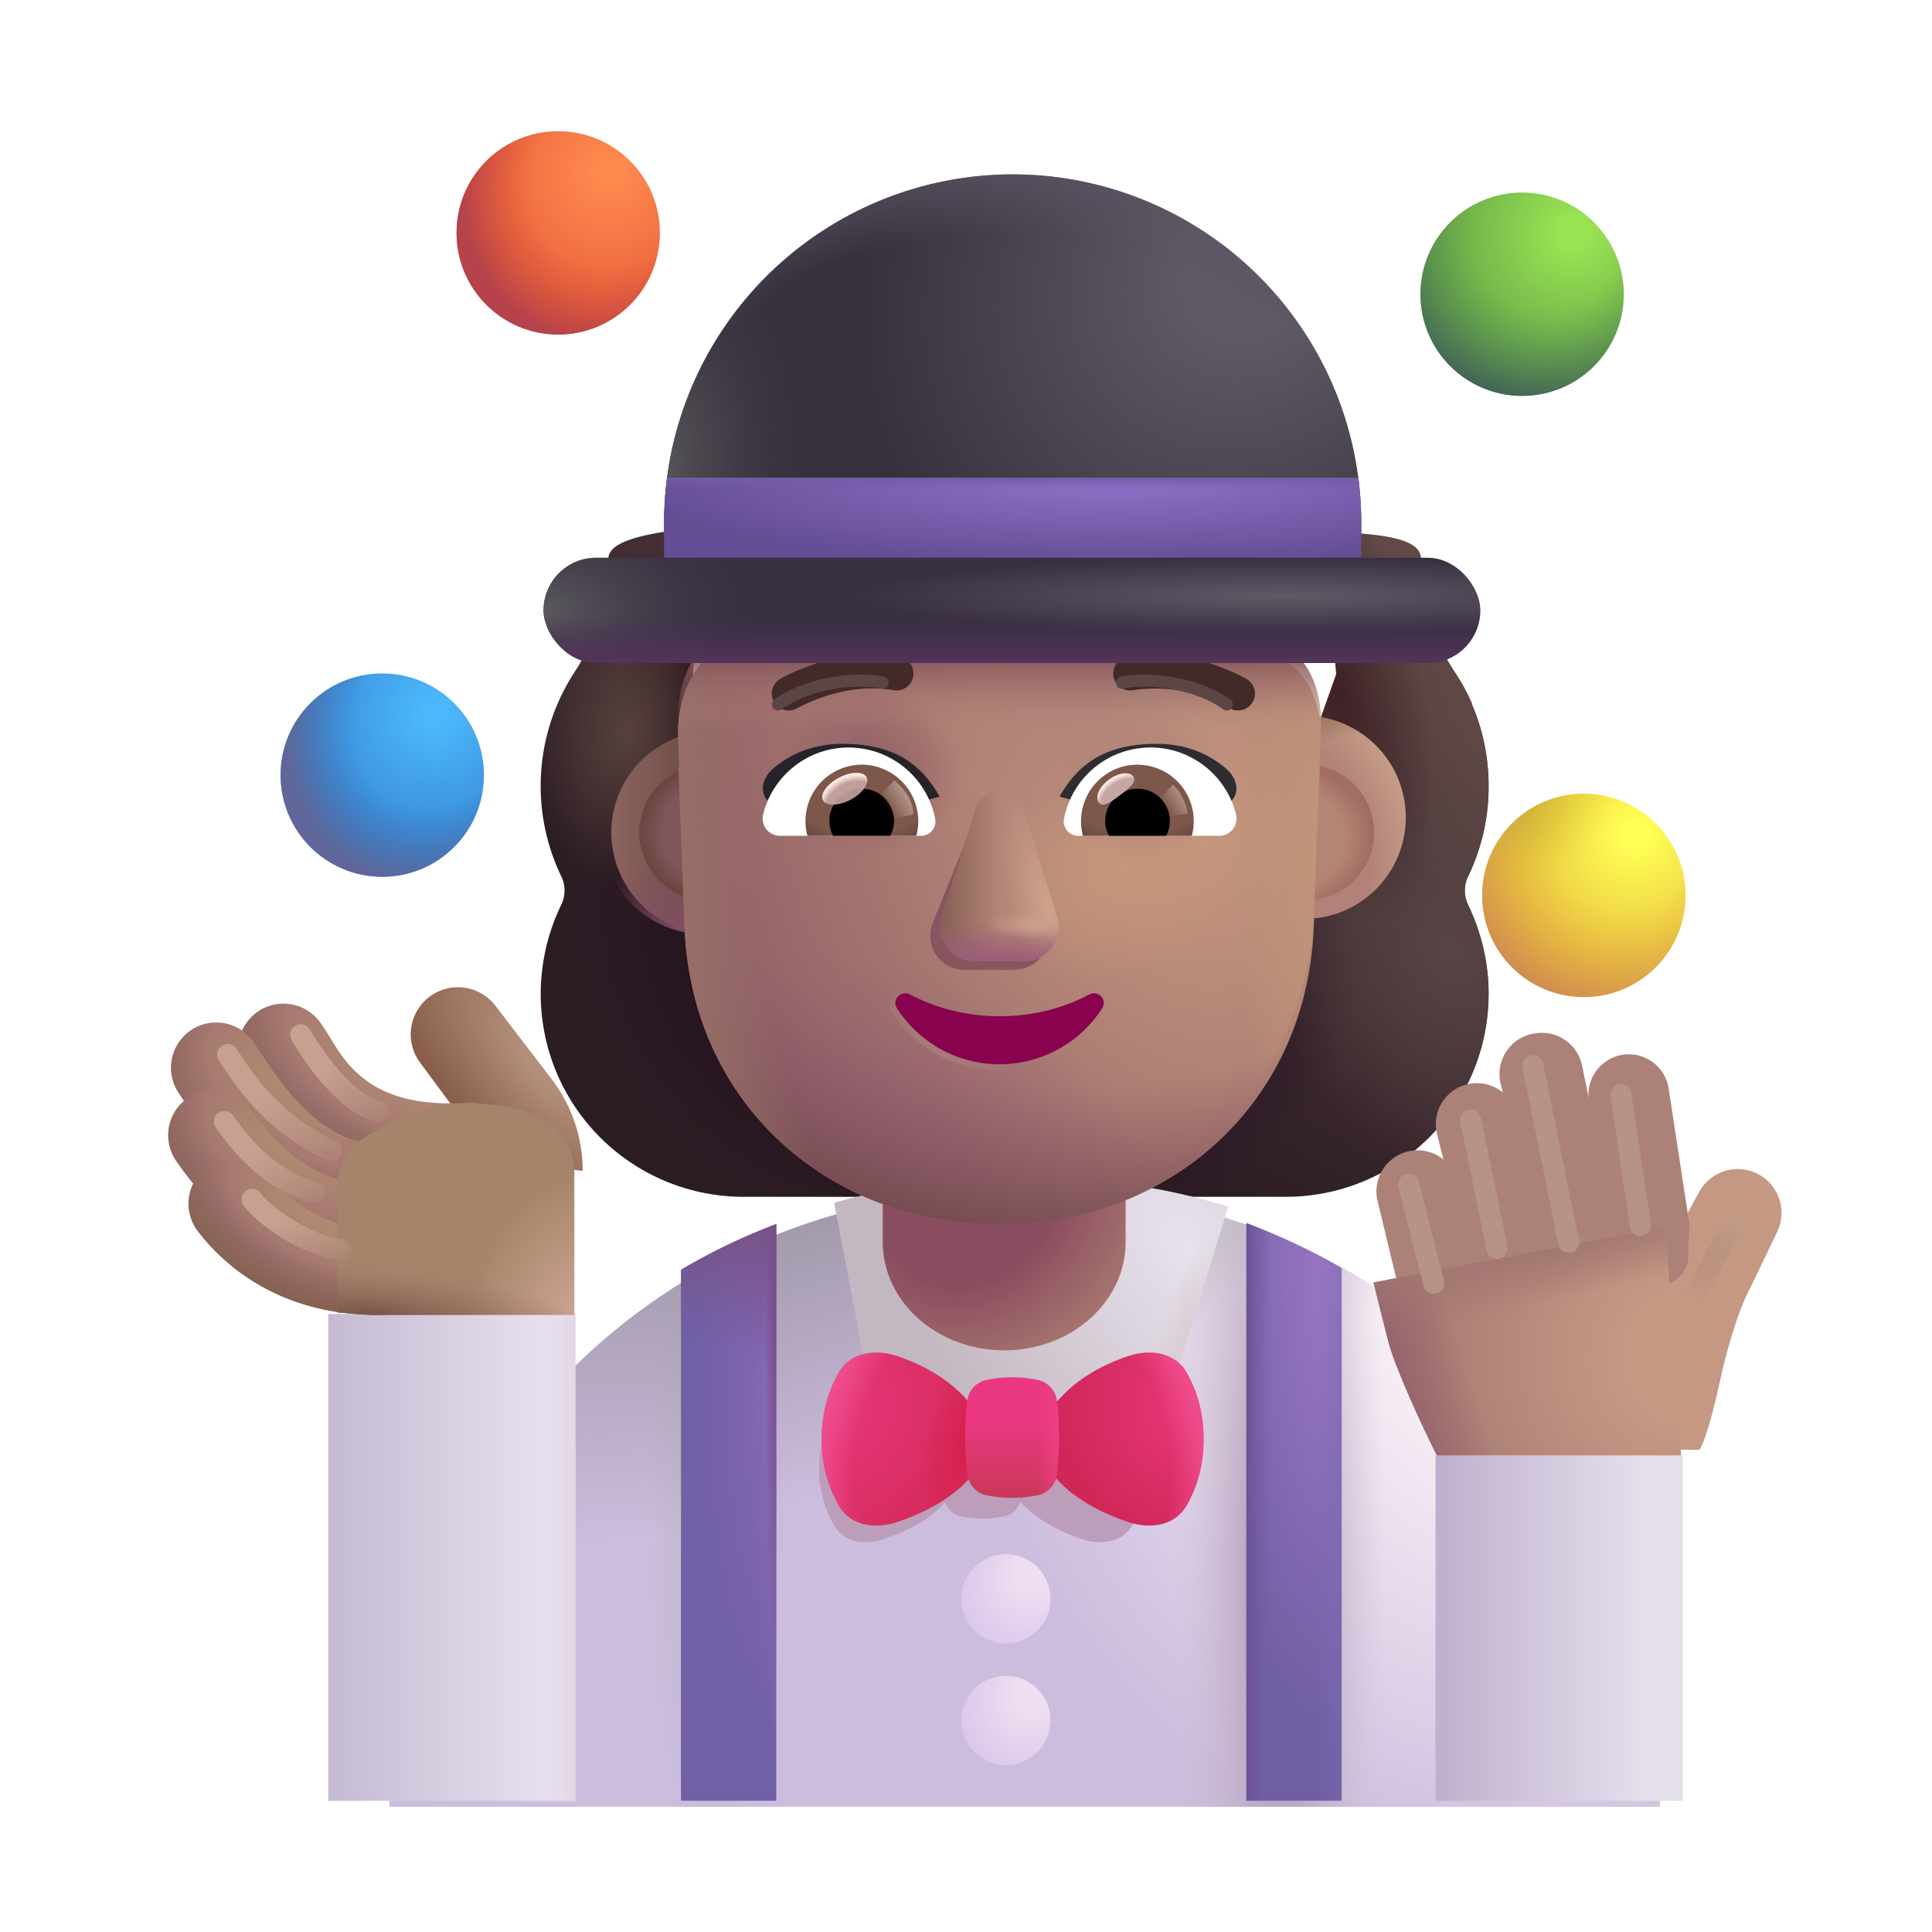 <svg xmlns="http://www.w3.org/2000/svg" xmlns:xlink="http://www.w3.org/1999/xlink" width="32" height="32" viewBox="0 0 32 32"><g fill="none"><g filter="url(#f2849id29)"><path fill="url(#f2849id3j)" fill-rule="evenodd" d="M24.068 15.262a3.4 3.4 0 0 0 .338-1.492c0-.488-.1-.947-.28-1.364h.005a3.3 3.3 0 0 0-.294-.537l-.002-.003a3.4 3.4 0 0 1-.55-1.851v-.01c0-.68-2.591-.239-2.931-.773c-.612-.962.707-2.677-.518-2.677a.56.56 0 0 1-.476-.243a3.46 3.46 0 0 0-2.804-1.439c-1.153 0-2.18.571-2.803 1.439a.59.59 0 0 1-.476.243l-.09.001c-1.187.03.838 1.539.24 2.478c-.34.534-3.6.29-3.6.97v.01c0 .657-.19 1.302-.55 1.852l-.002.004a3.45 3.45 0 0 0-.23 3.392a.54.54 0 0 1 0 .476a3.4 3.4 0 0 0-.339 1.47a3.36 3.36 0 0 0 3.365 3.365h8.971a3.36 3.36 0 0 0 3.364-3.364c0-.53-.127-1.026-.338-1.47a.54.54 0 0 1 0-.477M11.25 12.468h-.013l1.253 2.463c.13 2.93 1.273 0 4.065 0s4.01 3.26 4.14.331l1.187-3.342c-.056-1.302-.999-1.393-1.187-1.393H17.33c-1.33 0-2.584-.65-3.334-1.75a.276.276 0 0 0-.483.054l-.086.203a2.4 2.4 0 0 1-1.297 1.312q-.028.013-.054.021c-.246.128-.825.512-.846 1.504l.01.32z" clip-rule="evenodd"/><path fill="url(#f2849id0)" fill-rule="evenodd" d="M24.068 15.262a3.4 3.4 0 0 0 .338-1.492c0-.488-.1-.947-.28-1.364h.005a3.3 3.3 0 0 0-.294-.537l-.002-.003a3.4 3.4 0 0 1-.55-1.851v-.01c0-.68-2.591-.239-2.931-.773c-.612-.962.707-2.677-.518-2.677a.56.56 0 0 1-.476-.243a3.46 3.46 0 0 0-2.804-1.439c-1.153 0-2.18.571-2.803 1.439a.59.59 0 0 1-.476.243l-.09.001c-1.187.03.838 1.539.24 2.478c-.34.534-3.6.29-3.6.97v.01c0 .657-.19 1.302-.55 1.852l-.002.004a3.45 3.45 0 0 0-.23 3.392a.54.54 0 0 1 0 .476a3.4 3.4 0 0 0-.339 1.47a3.36 3.36 0 0 0 3.365 3.365h8.971a3.36 3.36 0 0 0 3.364-3.364c0-.53-.127-1.026-.338-1.47a.54.54 0 0 1 0-.477M11.25 12.468h-.013l1.253 2.463c.13 2.93 1.273 0 4.065 0s4.01 3.26 4.14.331l1.187-3.342c-.056-1.302-.999-1.393-1.187-1.393H17.33c-1.33 0-2.584-.65-3.334-1.75a.276.276 0 0 0-.483.054l-.086.203a2.4 2.4 0 0 1-1.297 1.312q-.028.013-.054.021c-.246.128-.825.512-.846 1.504l.01.32z" clip-rule="evenodd"/><path fill="url(#f2849id1)" fill-rule="evenodd" d="M24.068 15.262a3.4 3.4 0 0 0 .338-1.492c0-.488-.1-.947-.28-1.364h.005a3.3 3.3 0 0 0-.294-.537l-.002-.003a3.4 3.4 0 0 1-.55-1.851v-.01c0-.68-2.591-.239-2.931-.773c-.612-.962.707-2.677-.518-2.677a.56.56 0 0 1-.476-.243a3.46 3.46 0 0 0-2.804-1.439c-1.153 0-2.18.571-2.803 1.439a.59.59 0 0 1-.476.243l-.09.001c-1.187.03.838 1.539.24 2.478c-.34.534-3.6.29-3.6.97v.01c0 .657-.19 1.302-.55 1.852l-.002.004a3.45 3.45 0 0 0-.23 3.392a.54.54 0 0 1 0 .476a3.4 3.4 0 0 0-.339 1.47a3.36 3.36 0 0 0 3.365 3.365h8.971a3.36 3.36 0 0 0 3.364-3.364c0-.53-.127-1.026-.338-1.47a.54.54 0 0 1 0-.477M11.25 12.468h-.013l1.253 2.463c.13 2.93 1.273 0 4.065 0s4.01 3.26 4.14.331l1.187-3.342c-.056-1.302-.999-1.393-1.187-1.393H17.33c-1.33 0-2.584-.65-3.334-1.75a.276.276 0 0 0-.483.054l-.086.203a2.4 2.4 0 0 1-1.297 1.312q-.028.013-.054.021c-.246.128-.825.512-.846 1.504l.01.32z" clip-rule="evenodd"/><path fill="url(#f2849id2)" fill-rule="evenodd" d="M24.068 15.262a3.4 3.4 0 0 0 .338-1.492c0-.488-.1-.947-.28-1.364h.005a3.3 3.3 0 0 0-.294-.537l-.002-.003a3.4 3.4 0 0 1-.55-1.851v-.01c0-.68-2.591-.239-2.931-.773c-.612-.962.707-2.677-.518-2.677a.56.56 0 0 1-.476-.243a3.46 3.46 0 0 0-2.804-1.439c-1.153 0-2.18.571-2.803 1.439a.59.59 0 0 1-.476.243l-.09.001c-1.187.03.838 1.539.24 2.478c-.34.534-3.6.29-3.6.97v.01c0 .657-.19 1.302-.55 1.852l-.002.004a3.45 3.45 0 0 0-.23 3.392a.54.54 0 0 1 0 .476a3.4 3.4 0 0 0-.339 1.47a3.36 3.36 0 0 0 3.365 3.365h8.971a3.36 3.36 0 0 0 3.364-3.364c0-.53-.127-1.026-.338-1.47a.54.54 0 0 1 0-.477M11.25 12.468h-.013l1.253 2.463c.13 2.93 1.273 0 4.065 0s4.01 3.26 4.14.331l1.187-3.342c-.056-1.302-.999-1.393-1.187-1.393H17.33c-1.33 0-2.584-.65-3.334-1.75a.276.276 0 0 0-.483.054l-.086.203a2.4 2.4 0 0 1-1.297 1.312q-.028.013-.054.021c-.246.128-.825.512-.846 1.504l.01.32z" clip-rule="evenodd"/><path fill="url(#f2849id3)" fill-rule="evenodd" d="M24.068 15.262a3.4 3.4 0 0 0 .338-1.492c0-.488-.1-.947-.28-1.364h.005a3.3 3.3 0 0 0-.294-.537l-.002-.003a3.4 3.4 0 0 1-.55-1.851v-.01c0-.68-2.591-.239-2.931-.773c-.612-.962.707-2.677-.518-2.677a.56.56 0 0 1-.476-.243a3.46 3.46 0 0 0-2.804-1.439c-1.153 0-2.18.571-2.803 1.439a.59.59 0 0 1-.476.243l-.09.001c-1.187.03.838 1.539.24 2.478c-.34.534-3.6.29-3.6.97v.01c0 .657-.19 1.302-.55 1.852l-.002.004a3.45 3.45 0 0 0-.23 3.392a.54.54 0 0 1 0 .476a3.4 3.4 0 0 0-.339 1.47a3.36 3.36 0 0 0 3.365 3.365h8.971a3.36 3.36 0 0 0 3.364-3.364c0-.53-.127-1.026-.338-1.47a.54.54 0 0 1 0-.477M11.25 12.468h-.013l1.253 2.463c.13 2.93 1.273 0 4.065 0s4.01 3.26 4.14.331l1.187-3.342c-.056-1.302-.999-1.393-1.187-1.393H17.33c-1.33 0-2.584-.65-3.334-1.75a.276.276 0 0 0-.483.054l-.086.203a2.4 2.4 0 0 1-1.297 1.312q-.028.013-.054.021c-.246.128-.825.512-.846 1.504l.01.32z" clip-rule="evenodd"/><path fill="url(#f2849id4)" fill-rule="evenodd" d="M24.068 15.262a3.4 3.4 0 0 0 .338-1.492c0-.488-.1-.947-.28-1.364h.005a3.3 3.3 0 0 0-.294-.537l-.002-.003a3.4 3.4 0 0 1-.55-1.851v-.01c0-.68-2.591-.239-2.931-.773c-.612-.962.707-2.677-.518-2.677a.56.56 0 0 1-.476-.243a3.46 3.46 0 0 0-2.804-1.439c-1.153 0-2.18.571-2.803 1.439a.59.59 0 0 1-.476.243l-.09.001c-1.187.03.838 1.539.24 2.478c-.34.534-3.6.29-3.6.97v.01c0 .657-.19 1.302-.55 1.852l-.002.004a3.45 3.45 0 0 0-.23 3.392a.54.54 0 0 1 0 .476a3.4 3.4 0 0 0-.339 1.47a3.36 3.36 0 0 0 3.365 3.365h8.971a3.36 3.36 0 0 0 3.364-3.364c0-.53-.127-1.026-.338-1.47a.54.54 0 0 1 0-.477M11.25 12.468h-.013l1.253 2.463c.13 2.93 1.273 0 4.065 0s4.01 3.26 4.14.331l1.187-3.342c-.056-1.302-.999-1.393-1.187-1.393H17.33c-1.33 0-2.584-.65-3.334-1.75a.276.276 0 0 0-.483.054l-.086.203a2.4 2.4 0 0 1-1.297 1.312q-.028.013-.054.021c-.246.128-.825.512-.846 1.504l.01.32z" clip-rule="evenodd"/><path fill="url(#f2849id5)" fill-rule="evenodd" d="M24.068 15.262a3.4 3.4 0 0 0 .338-1.492c0-.488-.1-.947-.28-1.364h.005a3.3 3.3 0 0 0-.294-.537l-.002-.003a3.4 3.4 0 0 1-.55-1.851v-.01c0-.68-2.591-.239-2.931-.773c-.612-.962.707-2.677-.518-2.677a.56.56 0 0 1-.476-.243a3.46 3.46 0 0 0-2.804-1.439c-1.153 0-2.18.571-2.803 1.439a.59.59 0 0 1-.476.243l-.09.001c-1.187.03.838 1.539.24 2.478c-.34.534-3.6.29-3.6.97v.01c0 .657-.19 1.302-.55 1.852l-.002.004a3.45 3.45 0 0 0-.23 3.392a.54.54 0 0 1 0 .476a3.4 3.4 0 0 0-.339 1.47a3.36 3.36 0 0 0 3.365 3.365h8.971a3.36 3.36 0 0 0 3.364-3.364c0-.53-.127-1.026-.338-1.47a.54.54 0 0 1 0-.477M11.25 12.468h-.013l1.253 2.463c.13 2.93 1.273 0 4.065 0s4.01 3.26 4.14.331l1.187-3.342c-.056-1.302-.999-1.393-1.187-1.393H17.33c-1.33 0-2.584-.65-3.334-1.75a.276.276 0 0 0-.483.054l-.086.203a2.4 2.4 0 0 1-1.297 1.312q-.028.013-.054.021c-.246.128-.825.512-.846 1.504l.01.32z" clip-rule="evenodd"/><path fill="url(#f2849id6)" fill-rule="evenodd" d="M24.068 15.262a3.4 3.4 0 0 0 .338-1.492c0-.488-.1-.947-.28-1.364h.005a3.3 3.3 0 0 0-.294-.537l-.002-.003a3.4 3.4 0 0 1-.55-1.851v-.01c0-.68-2.591-.239-2.931-.773c-.612-.962.707-2.677-.518-2.677a.56.56 0 0 1-.476-.243a3.46 3.46 0 0 0-2.804-1.439c-1.153 0-2.18.571-2.803 1.439a.59.59 0 0 1-.476.243l-.09.001c-1.187.03.838 1.539.24 2.478c-.34.534-3.6.29-3.6.97v.01c0 .657-.19 1.302-.55 1.852l-.002.004a3.45 3.45 0 0 0-.23 3.392a.54.54 0 0 1 0 .476a3.4 3.4 0 0 0-.339 1.47a3.36 3.36 0 0 0 3.365 3.365h8.971a3.36 3.36 0 0 0 3.364-3.364c0-.53-.127-1.026-.338-1.47a.54.54 0 0 1 0-.477M11.25 12.468h-.013l1.253 2.463c.13 2.93 1.273 0 4.065 0s4.01 3.26 4.14.331l1.187-3.342c-.056-1.302-.999-1.393-1.187-1.393H17.33c-1.33 0-2.584-.65-3.334-1.75a.276.276 0 0 0-.483.054l-.086.203a2.4 2.4 0 0 1-1.297 1.312q-.028.013-.054.021c-.246.128-.825.512-.846 1.504l.01.32z" clip-rule="evenodd"/><path fill="url(#f2849id7)" fill-rule="evenodd" d="M24.068 15.262a3.4 3.4 0 0 0 .338-1.492c0-.488-.1-.947-.28-1.364h.005a3.3 3.3 0 0 0-.294-.537l-.002-.003a3.4 3.4 0 0 1-.55-1.851v-.01c0-.68-2.591-.239-2.931-.773c-.612-.962.707-2.677-.518-2.677a.56.56 0 0 1-.476-.243a3.46 3.46 0 0 0-2.804-1.439c-1.153 0-2.18.571-2.803 1.439a.59.59 0 0 1-.476.243l-.09.001c-1.187.03.838 1.539.24 2.478c-.34.534-3.6.29-3.6.97v.01c0 .657-.19 1.302-.55 1.852l-.002.004a3.45 3.45 0 0 0-.23 3.392a.54.54 0 0 1 0 .476a3.4 3.4 0 0 0-.339 1.47a3.36 3.36 0 0 0 3.365 3.365h8.971a3.36 3.36 0 0 0 3.364-3.364c0-.53-.127-1.026-.338-1.47a.54.54 0 0 1 0-.477M11.25 12.468h-.013l1.253 2.463c.13 2.93 1.273 0 4.065 0s4.01 3.26 4.14.331l1.187-3.342c-.056-1.302-.999-1.393-1.187-1.393H17.33c-1.33 0-2.584-.65-3.334-1.75a.276.276 0 0 0-.483.054l-.086.203a2.4 2.4 0 0 1-1.297 1.312q-.028.013-.054.021c-.246.128-.825.512-.846 1.504l.01.32z" clip-rule="evenodd"/><path fill="url(#f2849id8)" fill-rule="evenodd" d="M24.068 15.262a3.4 3.4 0 0 0 .338-1.492c0-.488-.1-.947-.28-1.364h.005a3.3 3.3 0 0 0-.294-.537l-.002-.003a3.4 3.4 0 0 1-.55-1.851v-.01c0-.68-2.591-.239-2.931-.773c-.612-.962.707-2.677-.518-2.677a.56.56 0 0 1-.476-.243a3.46 3.46 0 0 0-2.804-1.439c-1.153 0-2.18.571-2.803 1.439a.59.59 0 0 1-.476.243l-.09.001c-1.187.03.838 1.539.24 2.478c-.34.534-3.6.29-3.6.97v.01c0 .657-.19 1.302-.55 1.852l-.002.004a3.45 3.45 0 0 0-.23 3.392a.54.54 0 0 1 0 .476a3.4 3.4 0 0 0-.339 1.47a3.36 3.36 0 0 0 3.365 3.365h8.971a3.36 3.36 0 0 0 3.364-3.364c0-.53-.127-1.026-.338-1.47a.54.54 0 0 1 0-.477M11.25 12.468h-.013l1.253 2.463c.13 2.93 1.273 0 4.065 0s4.01 3.26 4.14.331l1.187-3.342c-.056-1.302-.999-1.393-1.187-1.393H17.33c-1.33 0-2.584-.65-3.334-1.75a.276.276 0 0 0-.483.054l-.086.203a2.4 2.4 0 0 1-1.297 1.312q-.028.013-.054.021c-.246.128-.825.512-.846 1.504l.01.32z" clip-rule="evenodd"/><path fill="url(#f2849id9)" fill-rule="evenodd" d="M24.068 15.262a3.4 3.4 0 0 0 .338-1.492c0-.488-.1-.947-.28-1.364h.005a3.3 3.3 0 0 0-.294-.537l-.002-.003a3.4 3.4 0 0 1-.55-1.851v-.01c0-.68-2.591-.239-2.931-.773c-.612-.962.707-2.677-.518-2.677a.56.56 0 0 1-.476-.243a3.46 3.46 0 0 0-2.804-1.439c-1.153 0-2.18.571-2.803 1.439a.59.59 0 0 1-.476.243l-.09.001c-1.187.03.838 1.539.24 2.478c-.34.534-3.6.29-3.6.97v.01c0 .657-.19 1.302-.55 1.852l-.002.004a3.45 3.45 0 0 0-.23 3.392a.54.54 0 0 1 0 .476a3.4 3.4 0 0 0-.339 1.47a3.36 3.36 0 0 0 3.365 3.365h8.971a3.36 3.36 0 0 0 3.364-3.364c0-.53-.127-1.026-.338-1.47a.54.54 0 0 1 0-.477M11.25 12.468h-.013l1.253 2.463c.13 2.93 1.273 0 4.065 0s4.01 3.26 4.14.331l1.187-3.342c-.056-1.302-.999-1.393-1.187-1.393H17.33c-1.33 0-2.584-.65-3.334-1.75a.276.276 0 0 0-.483.054l-.086.203a2.4 2.4 0 0 1-1.297 1.312q-.028.013-.054.021c-.246.128-.825.512-.846 1.504l.01.32z" clip-rule="evenodd"/><path fill="url(#f2849ida)" fill-rule="evenodd" d="M24.068 15.262a3.4 3.4 0 0 0 .338-1.492c0-.488-.1-.947-.28-1.364h.005a3.3 3.3 0 0 0-.294-.537l-.002-.003a3.4 3.4 0 0 1-.55-1.851v-.01c0-.68-2.591-.239-2.931-.773c-.612-.962.707-2.677-.518-2.677a.56.56 0 0 1-.476-.243a3.46 3.46 0 0 0-2.804-1.439c-1.153 0-2.18.571-2.803 1.439a.59.59 0 0 1-.476.243l-.09.001c-1.187.03.838 1.539.24 2.478c-.34.534-3.6.29-3.6.97v.01c0 .657-.19 1.302-.55 1.852l-.002.004a3.45 3.45 0 0 0-.23 3.392a.54.54 0 0 1 0 .476a3.4 3.4 0 0 0-.339 1.47a3.36 3.36 0 0 0 3.365 3.365h8.971a3.36 3.36 0 0 0 3.364-3.364c0-.53-.127-1.026-.338-1.47a.54.54 0 0 1 0-.477M11.25 12.468h-.013l1.253 2.463c.13 2.93 1.273 0 4.065 0s4.01 3.26 4.14.331l1.187-3.342c-.056-1.302-.999-1.393-1.187-1.393H17.33c-1.33 0-2.584-.65-3.334-1.75a.276.276 0 0 0-.483.054l-.086.203a2.4 2.4 0 0 1-1.297 1.312q-.028.013-.054.021c-.246.128-.825.512-.846 1.504l.01.32z" clip-rule="evenodd"/></g><g filter="url(#f2849id2a)"><path fill="url(#f2849idb)" d="M6.25 29.826c0-5.635 4.568-10.203 10.203-10.203h.64c5.636 0 10.204 4.568 10.204 10.203z"/><path fill="url(#f2849idc)" d="M6.25 29.826c0-5.635 4.568-10.203 10.203-10.203h.64c5.636 0 10.204 4.568 10.204 10.203z"/><path fill="url(#f2849idd)" d="M6.25 29.826c0-5.635 4.568-10.203 10.203-10.203h.64c5.636 0 10.204 4.568 10.204 10.203z"/><path fill="url(#f2849ide)" d="M6.25 29.826c0-5.635 4.568-10.203 10.203-10.203h.64c5.636 0 10.204 4.568 10.204 10.203z"/><path fill="url(#f2849idf)" d="M6.25 29.826c0-5.635 4.568-10.203 10.203-10.203h.64c5.636 0 10.204 4.568 10.204 10.203z"/></g><circle cx="6.332" cy="12.838" r="1.684" fill="url(#f2849idg)"/><circle cx="6.332" cy="12.838" r="1.684" fill="url(#f2849idh)"/><circle cx="9.246" cy="3.857" r="1.684" fill="url(#f2849idi)"/><circle cx="9.246" cy="3.857" r="1.684" fill="url(#f2849idj)"/><circle cx="25.211" cy="4.873" r="1.684" fill="url(#f2849idk)"/><circle cx="25.211" cy="4.873" r="1.684" fill="url(#f2849idl)"/><circle cx="26.234" cy="14.83" r="1.684" fill="url(#f2849idm)"/><circle cx="26.234" cy="14.83" r="1.684" fill="url(#f2849idn)"/><circle cx="26.234" cy="14.83" r="1.684" fill="url(#f2849ido)"/><g filter="url(#f2849id2b)"><circle cx="16.761" cy="28.296" r=".739" fill="url(#f2849idp)"/></g><g filter="url(#f2849id2c)"><circle cx="16.761" cy="26.282" r=".739" fill="url(#f2849idq)"/></g><path fill="url(#f2849idr)" d="M22.222 29.826h-1.578v-9.568q.826.307 1.578.746z"/><path fill="url(#f2849id3k)" d="M22.222 29.826h-1.578v-9.568q.826.307 1.578.746z"/><path fill="url(#f2849id3l)" d="M22.222 29.826h-1.578v-9.568q.826.307 1.578.746z"/><path fill="url(#f2849ids)" d="M12.857 29.826h-1.578v-8.795a10 10 0 0 1 1.578-.756z"/><path fill="url(#f2849idt)" d="M12.857 29.826h-1.578v-8.795a10 10 0 0 1 1.578-.756z"/><path fill="url(#f2849idu)" d="M12.857 29.826h-1.578v-8.795a10 10 0 0 1 1.578-.756z"/><path fill="url(#f2849idv)" d="M12.857 29.826h-1.578v-8.795a10 10 0 0 1 1.578-.756z"/><g filter="url(#f2849id2d)"><path fill="url(#f2849idw)" d="M20.144 20.087a10.2 10.2 0 0 0-3.05-.464h-.641c-.984 0-1.936.14-2.837.4l.608 3.192h4.945z"/><path fill="url(#f2849idx)" d="M20.144 20.087a10.2 10.2 0 0 0-3.05-.464h-.641c-.984 0-1.936.14-2.837.4l.608 3.192h4.945z"/></g><path fill="url(#f2849id3m)" d="M5.437 21.764h4.094v8.063H5.437z"/><path fill="url(#f2849id3n)" d="M5.437 21.764h4.094v8.063H5.437z"/><path fill="url(#f2849id3o)" d="M23.777 24.107h4.094v5.719h-4.094z"/><path fill="url(#f2849id3p)" d="M23.777 24.107h4.094v5.719h-4.094z"/><g filter="url(#f2849id2e)"><path fill="#BC9EBB" fill-rule="evenodd" d="M16.899 24.871a.35.35 0 0 1-.266.244c-.25.048-.467.048-.717 0a.35.35 0 0 1-.262-.23c-.18.2-.49.432-1.009.607c-.31.106-.668.058-.833-.23a1.86 1.86 0 0 1-.245-.948c0-.431.124-.74.245-.95c.165-.287.523-.334.833-.23c.503.171.81.418.993.63a.35.35 0 0 1 .278-.293c.25-.048.467-.048.717 0a.35.35 0 0 1 .28.31c.18-.215.49-.47 1.008-.646c.31-.105.668-.058.834.23c.12.208.244.513.244.949s-.124.74-.244.949c-.166.287-.524.335-.834.23c-.531-.18-.844-.42-1.022-.622" clip-rule="evenodd"/></g><g filter="url(#f2849id2f)"><path fill="url(#f2849idy)" d="M14.866 22.463c.91.308 1.268.83 1.389 1.082l.028.29l-.028.359c-.12.25-.48.706-1.389 1.014c-.36.123-.777.068-.97-.267a2.17 2.17 0 0 1-.285-1.105c0-.502.144-.862.285-1.106c.193-.335.61-.39.97-.267"/><path fill="url(#f2849idz)" d="M14.866 22.463c.91.308 1.268.83 1.389 1.082l.028.29l-.028.359c-.12.25-.48.706-1.389 1.014c-.36.123-.777.068-.97-.267a2.17 2.17 0 0 1-.285-1.105c0-.502.144-.862.285-1.106c.193-.335.61-.39.97-.267"/><path fill="url(#f2849id10)" d="M14.866 22.463c.91.308 1.268.83 1.389 1.082l.028.29l-.028.359c-.12.25-.48.706-1.389 1.014c-.36.123-.777.068-.97-.267a2.17 2.17 0 0 1-.285-1.105c0-.502.144-.862.285-1.106c.193-.335.61-.39.97-.267"/></g><g filter="url(#f2849id2g)"><path fill="url(#f2849id11)" d="M18.68 22.463c-.909.308-1.267.83-1.388 1.082l-.028.29l.028.359c.12.25.48.706 1.388 1.014c.362.123.778.068.971-.267c.14-.243.284-.599.284-1.105c0-.507-.144-.862-.284-1.106c-.193-.335-.61-.39-.97-.267"/><path fill="url(#f2849id12)" d="M18.68 22.463c-.909.308-1.267.83-1.388 1.082l-.028.29l.028.359c.12.25.48.706 1.388 1.014c.362.123.778.068.971-.267c.14-.243.284-.599.284-1.105c0-.507-.144-.862-.284-1.106c-.193-.335-.61-.39-.97-.267"/></g><g filter="url(#f2849id2h)"><path fill="url(#f2849id3q)" d="M16.018 23.224a.41.41 0 0 1 .328-.37a2.1 2.1 0 0 1 .834 0a.41.41 0 0 1 .328.37c.042.395.042.778 0 1.174a.41.41 0 0 1-.328.37c-.29.056-.544.056-.834 0a.41.41 0 0 1-.328-.37a5.5 5.5 0 0 1 0-1.174"/><path fill="url(#f2849id13)" d="M16.018 23.224a.41.41 0 0 1 .328-.37a2.1 2.1 0 0 1 .834 0a.41.41 0 0 1 .328.37c.042.395.042.778 0 1.174a.41.41 0 0 1-.328.37c-.29.056-.544.056-.834 0a.41.41 0 0 1-.328-.37a5.5 5.5 0 0 1 0-1.174"/></g><g filter="url(#f2849id2i)"><path fill="#C59883" d="m27.85 19.83l-.447.824l-1.172 1.422l-1.481 1.992l3.099.047c.099-.172.218-.566.38-1.327c.164-.66.326-1.114.471-1.376l.443-.924a.726.726 0 0 0-1.292-.659"/></g><g filter="url(#f2849id2j)"><path fill="#AB8178" d="M25.92 18.247a.668.668 0 1 1 1.316-.232l.34 2.222q.012.082.005.164l-.015.163c-.005.055-.002.11 0 .165c.016.295-.146.515-.454.557a.61.61 0 0 1-.68-.483z"/></g><g filter="url(#f2849id2k)"><path fill="#AB8178" d="M24.458 17.959a.68.68 0 0 1 .568-.843l.023-.003a.68.68 0 0 1 .756.54l.622 3.039c.071.355-.246.42-.606.458c-.303.032-.553-.005-.629-.3z"/></g><g filter="url(#f2849id2l)"><path fill="#AB8178" d="M23.407 18.803a.679.679 0 1 1 1.323-.298l.555 2.766a.613.613 0 0 1-1.195.27z"/></g><g filter="url(#f2849id2m)"><path fill="#AB8178" d="M22.414 19.881a.681.681 0 1 1 1.33-.294l.36 1.794a.645.645 0 0 1-1.26.279z"/></g><path fill="url(#f2849id14)" d="M22.993 22.213c.119.463.586 1.456.805 1.894h4.047l-.258-3.789l-4.836.924c.031.13.123.507.242.97"/><path fill="url(#f2849id15)" d="M22.993 22.213c.119.463.586 1.456.805 1.894h4.047l-.258-3.789l-4.836.924c.031.13.123.507.242.97"/><path fill="url(#f2849id16)" d="M22.993 22.213c.119.463.586 1.456.805 1.894h4.047l-.258-3.789l-4.836.924c.031.13.123.507.242.97"/><g filter="url(#f2849id2n)"><path fill="url(#f2849id17)" d="M6.803 17.694a.782.782 0 0 1 1.249-.941l.93 1.214c.337.438.519.975.519 1.527l-1.5-.18z"/></g><path fill="url(#f2849id18)" fill-rule="evenodd" d="M4.273 16.754a.75.75 0 0 1 1.042.196q.091.134.166.258c.141.228.267.432.519.637c.292.238.794.485 1.747.42a.75.75 0 1 1 .102 1.497c-1.29.088-2.178-.25-2.796-.754c-.478-.389-.78-.89-.917-1.116l-.059-.096a.75.75 0 0 1 .196-1.042" clip-rule="evenodd"/><path fill="url(#f2849id19)" fill-rule="evenodd" d="M4.273 16.754a.75.75 0 0 1 1.042.196q.091.134.166.258c.141.228.267.432.519.637c.292.238.794.485 1.747.42a.75.75 0 1 1 .102 1.497c-1.29.088-2.178-.25-2.796-.754c-.478-.389-.78-.89-.917-1.116l-.059-.096a.75.75 0 0 1 .196-1.042" clip-rule="evenodd"/><path fill="url(#f2849id1a)" fill-rule="evenodd" d="M3.16 17.066a.75.75 0 0 1 1.042.197q.055.08.116.173c.17.259.379.576.676.877c.36.363.768.614 1.246.64a.75.75 0 0 1-.08 1.497c-.99-.052-1.73-.575-2.232-1.083c-.416-.42-.725-.893-.888-1.143l-.076-.115a.75.75 0 0 1 .196-1.043" clip-rule="evenodd"/><path fill="url(#f2849id1b)" fill-rule="evenodd" d="M3.16 17.066a.75.75 0 0 1 1.042.197q.055.08.116.173c.17.259.379.576.676.877c.36.363.768.614 1.246.64a.75.75 0 0 1-.08 1.497c-.99-.052-1.73-.575-2.232-1.083c-.416-.42-.725-.893-.888-1.143l-.076-.115a.75.75 0 0 1 .196-1.043" clip-rule="evenodd"/><path fill="url(#f2849id1c)" fill-rule="evenodd" d="M3.113 18.184a.75.75 0 0 1 1.042.196c.312.455.974 1.204 1.85 1.204a.75.75 0 1 1 0 1.5c-1.702 0-2.759-1.376-3.088-1.858a.75.75 0 0 1 .196-1.042" clip-rule="evenodd"/><path fill="url(#f2849id1d)" fill-rule="evenodd" d="M3.113 18.184a.75.75 0 0 1 1.042.196c.312.455.974 1.204 1.85 1.204a.75.75 0 1 1 0 1.5c-1.702 0-2.759-1.376-3.088-1.858a.75.75 0 0 1 .196-1.042" clip-rule="evenodd"/><path fill="url(#f2849id1e)" fill-rule="evenodd" d="M3.416 19.34a.75.75 0 0 1 1.051.14c.244.317.833.881 1.8.881a.75.75 0 0 1 .75.75c0 .415-.336.67-.75.67c-1.683 0-2.593-.87-2.99-1.39a.75.75 0 0 1 .139-1.05" clip-rule="evenodd"/><path fill="url(#f2849id1f)" fill-rule="evenodd" d="M3.416 19.34a.75.75 0 0 1 1.051.14c.244.317.833.881 1.8.881a.75.75 0 0 1 .75.75c0 .415-.336.67-.75.67c-1.683 0-2.593-.87-2.99-1.39a.75.75 0 0 1 .139-1.05" clip-rule="evenodd"/><path fill="url(#f2849id1g)" d="M5.963 18.892a.88.88 0 0 0-.37.74v2.108l.618.04h3.302v-2.33c0-.836-.805-1.25-1.97-1.148c-.655.057-1.208.34-1.58.589"/><path fill="url(#f2849id1h)" d="M5.963 18.892a.88.88 0 0 0-.37.74v2.108l.618.04h3.302v-2.33c0-.836-.805-1.25-1.97-1.148c-.655.057-1.208.34-1.58.589"/><path fill="url(#f2849id1i)" d="M14.621 18.246c0-.99.9-1.794 2.012-1.794c1.11 0 2.011.803 2.011 1.794v2.326c0 .991-.9 1.794-2.011 1.794s-2.012-.803-2.012-1.794z"/><g filter="url(#f2849id2o)"><path stroke="#B69386" stroke-linecap="round" stroke-width=".35" d="m23.333 19.615l.414 1.64"/></g><g filter="url(#f2849id2p)"><path stroke="#B69386" stroke-linecap="round" stroke-width=".35" d="m24.358 18.55l.436 2.127"/></g><g filter="url(#f2849id2q)"><path stroke="#B69386" stroke-linecap="round" stroke-width=".35" d="m25.388 17.65l.594 2.926"/></g><g filter="url(#f2849id2r)"><path stroke="#B69386" stroke-linecap="round" stroke-width=".35" d="m26.849 18.13l.32 2.165"/></g><g filter="url(#f2849id2s)"><path stroke="url(#f2849id3r)" stroke-linecap="round" stroke-width=".35" d="m28.692 20.295l-.937 1.75"/></g><g filter="url(#f2849id2t)"><path stroke="url(#f2849id3s)" stroke-linecap="round" stroke-width=".35" d="M4.177 19.865c.177.245.832.742 1.472.84"/></g><g filter="url(#f2849id2u)"><path stroke="url(#f2849id3t)" stroke-linecap="round" stroke-width=".35" d="M3.716 18.576c.177.245.672.953 1.492 1.172"/></g><g filter="url(#f2849id2v)"><path stroke="url(#f2849id3u)" stroke-linecap="round" stroke-width=".35" d="M4.981 17.139c.11.172.625 1.078 1.282 1.273"/></g><g filter="url(#f2849id2w)"><path stroke="url(#f2849id3v)" stroke-linecap="round" stroke-width=".35" d="M3.77 17.467c.177.245.618 1.078 1.72 1.594"/></g><g filter="url(#f2849id2x)"><path fill="#504A4C" d="M21.18 8.495h-2.178a.505.505 0 1 1 .08-1.005c.566.09 1.316.215 1.818.34c1.136.281 1.45.834 1.538 1.229a1.58 1.58 0 0 0-1.258-.564"/></g><g filter="url(#f2849id2y)"><path fill="#49373D" d="M21.252 8.376h-2.19a.508.508 0 1 1 .082-1.011c.568.09 1.322.216 1.827.341c1.142.284 1.457.84 1.545 1.236a1.6 1.6 0 0 0-1.264-.566"/></g><g filter="url(#f2849id2z)"><path fill="url(#f2849id3w)" d="M11.658 15.47a1.682 1.682 0 1 0 0-3.363a1.682 1.682 0 0 0 0 3.364"/></g><path fill="url(#f2849id1j)" d="M11.658 15.47a1.682 1.682 0 1 0 0-3.363a1.682 1.682 0 0 0 0 3.364"/><g filter="url(#f2849id30)"><path fill="url(#f2849id1k)" d="M21.602 15.47a1.682 1.682 0 1 0 0-3.364a1.682 1.682 0 0 0 0 3.365"/><path fill="url(#f2849id1l)" d="M21.602 15.47a1.682 1.682 0 1 0 0-3.364a1.682 1.682 0 0 0 0 3.365"/></g><g filter="url(#f2849id31)"><path fill="#B38574" d="M21.603 14.911a1.123 1.123 0 1 0 0-2.245a1.123 1.123 0 0 0 0 2.245"/><path fill="url(#f2849id1m)" d="M21.603 14.911a1.123 1.123 0 1 0 0-2.245a1.123 1.123 0 0 0 0 2.245"/></g><g filter="url(#f2849id32)"><path fill="#7E555A" d="M11.678 14.911a1.123 1.123 0 1 0 0-2.245a1.123 1.123 0 0 0 0 2.245"/><path fill="url(#f2849id1n)" d="M11.678 14.911a1.123 1.123 0 1 0 0-2.245a1.123 1.123 0 0 0 0 2.245"/></g><g filter="url(#f2849id33)"><path fill="url(#f2849id1o)" d="M11.238 12.468h.013l-.01-.277l-.012-.32c.022-.992.6-1.376.847-1.504q.025-.008.054-.021l.053-.022a2.4 2.4 0 0 0 1.244-1.29l.086-.203a.276.276 0 0 1 .482-.053a4.04 4.04 0 0 0 3.334 1.75h3.366c.189 0 1.132.09 1.188 1.392l-.124 3.212c-.13 2.93-2.417 4.897-5.21 4.897c-2.792 0-5.08-1.967-5.21-4.897z"/><path fill="url(#f2849id1p)" d="M11.238 12.468h.013l-.01-.277l-.012-.32c.022-.992.6-1.376.847-1.504q.025-.008.054-.021l.053-.022a2.4 2.4 0 0 0 1.244-1.29l.086-.203a.276.276 0 0 1 .482-.053a4.04 4.04 0 0 0 3.334 1.75h3.366c.189 0 1.132.09 1.188 1.392l-.124 3.212c-.13 2.93-2.417 4.897-5.21 4.897c-2.792 0-5.08-1.967-5.21-4.897z"/><path fill="url(#f2849id1q)" d="M11.238 12.468h.013l-.01-.277l-.012-.32c.022-.992.6-1.376.847-1.504q.025-.008.054-.021l.053-.022a2.4 2.4 0 0 0 1.244-1.29l.086-.203a.276.276 0 0 1 .482-.053a4.04 4.04 0 0 0 3.334 1.75h3.366c.189 0 1.132.09 1.188 1.392l-.124 3.212c-.13 2.93-2.417 4.897-5.21 4.897c-2.792 0-5.08-1.967-5.21-4.897z"/><path fill="url(#f2849id1r)" d="M11.238 12.468h.013l-.01-.277l-.012-.32c.022-.992.6-1.376.847-1.504q.025-.008.054-.021l.053-.022a2.4 2.4 0 0 0 1.244-1.29l.086-.203a.276.276 0 0 1 .482-.053a4.04 4.04 0 0 0 3.334 1.75h3.366c.189 0 1.132.09 1.188 1.392l-.124 3.212c-.13 2.93-2.417 4.897-5.21 4.897c-2.792 0-5.08-1.967-5.21-4.897z"/><path fill="url(#f2849id1s)" d="M11.238 12.468h.013l-.01-.277l-.012-.32c.022-.992.6-1.376.847-1.504q.025-.008.054-.021l.053-.022a2.4 2.4 0 0 0 1.244-1.29l.086-.203a.276.276 0 0 1 .482-.053a4.04 4.04 0 0 0 3.334 1.75h3.366c.189 0 1.132.09 1.188 1.392l-.124 3.212c-.13 2.93-2.417 4.897-5.21 4.897c-2.792 0-5.08-1.967-5.21-4.897z"/><path fill="url(#f2849id1t)" d="M11.238 12.468h.013l-.01-.277l-.012-.32c.022-.992.6-1.376.847-1.504q.025-.008.054-.021l.053-.022a2.4 2.4 0 0 0 1.244-1.29l.086-.203a.276.276 0 0 1 .482-.053a4.04 4.04 0 0 0 3.334 1.75h3.366c.189 0 1.132.09 1.188 1.392l-.124 3.212c-.13 2.93-2.417 4.897-5.21 4.897c-2.792 0-5.08-1.967-5.21-4.897z"/><path fill="url(#f2849id1u)" d="M11.238 12.468h.013l-.01-.277l-.012-.32c.022-.992.6-1.376.847-1.504q.025-.008.054-.021l.053-.022a2.4 2.4 0 0 0 1.244-1.29l.086-.203a.276.276 0 0 1 .482-.053a4.04 4.04 0 0 0 3.334 1.75h3.366c.189 0 1.132.09 1.188 1.392l-.124 3.212c-.13 2.93-2.417 4.897-5.21 4.897c-2.792 0-5.08-1.967-5.21-4.897z"/><path fill="url(#f2849id1v)" d="M11.238 12.468h.013l-.01-.277l-.012-.32c.022-.992.6-1.376.847-1.504q.025-.008.054-.021l.053-.022a2.4 2.4 0 0 0 1.244-1.29l.086-.203a.276.276 0 0 1 .482-.053a4.04 4.04 0 0 0 3.334 1.75h3.366c.189 0 1.132.09 1.188 1.392l-.124 3.212c-.13 2.93-2.417 4.897-5.21 4.897c-2.792 0-5.08-1.967-5.21-4.897z"/></g><path fill="url(#f2849id1w)" d="M11.238 12.468h.013l-.01-.277l-.012-.32c.022-.992.6-1.376.847-1.504q.025-.008.054-.021l.053-.022a2.4 2.4 0 0 0 1.244-1.29l.086-.203a.276.276 0 0 1 .482-.053a4.04 4.04 0 0 0 3.334 1.75h3.366c.189 0 1.132.09 1.188 1.392l-.124 3.212c-.13 2.93-2.417 4.897-5.21 4.897c-2.792 0-5.08-1.967-5.21-4.897z"/><path fill="url(#f2849id3x)" d="M11.238 12.468h.013l-.01-.277l-.012-.32c.022-.992.6-1.376.847-1.504q.025-.008.054-.021l.053-.022a2.4 2.4 0 0 0 1.244-1.29l.086-.203a.276.276 0 0 1 .482-.053a4.04 4.04 0 0 0 3.334 1.75h3.366c.189 0 1.132.09 1.188 1.392l-.124 3.212c-.13 2.93-2.417 4.897-5.21 4.897c-2.792 0-5.08-1.967-5.21-4.897z"/><g filter="url(#f2849id34)"><path fill="#88555F" d="m16.146 13.556l-.714 1.777a.564.564 0 0 0 .544.73h.822a.566.566 0 0 0 .544-.73l-.555-1.777c-.12-.394-.516-.394-.64 0"/></g><g filter="url(#f2849id35)"><path fill="#B38578" d="m16.157 13.411l-.556 1.777a.564.564 0 0 0 .544.731h.822a.565.565 0 0 0 .545-.73l-.556-1.778c-.119-.394-.675-.394-.8 0"/><path fill="url(#f2849id1x)" d="m16.157 13.411l-.556 1.777a.564.564 0 0 0 .544.731h.822a.565.565 0 0 0 .545-.73l-.556-1.778c-.119-.394-.675-.394-.8 0"/><path fill="url(#f2849id3y)" d="m16.157 13.411l-.556 1.777a.564.564 0 0 0 .544.731h.822a.565.565 0 0 0 .545-.73l-.556-1.778c-.119-.394-.675-.394-.8 0"/><path fill="url(#f2849id3z)" d="m16.157 13.411l-.556 1.777a.564.564 0 0 0 .544.731h.822a.565.565 0 0 0 .545-.73l-.556-1.778c-.119-.394-.675-.394-.8 0"/><path fill="url(#f2849id1y)" d="m16.157 13.411l-.556 1.777a.564.564 0 0 0 .544.731h.822a.565.565 0 0 0 .545-.73l-.556-1.778c-.119-.394-.675-.394-.8 0"/></g><g filter="url(#f2849id36)"><path stroke="url(#f2849id40)" stroke-width=".2" d="M16.557 16.832a3.2 3.2 0 0 1-1.487-.36c-.147-.077-.305.092-.212.229a2.02 2.02 0 0 0 3.397 0c.093-.142-.065-.306-.212-.23c-.43.23-.937.361-1.486.361Z"/></g><path fill="#88024E" d="M16.557 16.832a3.2 3.2 0 0 1-1.487-.36c-.147-.077-.305.092-.212.229a2.02 2.02 0 0 0 3.397 0c.093-.142-.065-.306-.212-.23c-.43.23-.937.361-1.486.361"/><g filter="url(#f2849id37)"><path fill="#2F2C32" d="M17.75 13.193c.278-.488.7-.873 1.608-.873c.397 0 .78.11 1.121.385c.281.227.244.518.026.627l-.581.332c-.682-.22-1.435-.25-2.174-.47"/></g><g filter="url(#f2849id38)"><path fill="#27232A" d="M15.363 13.193c-.277-.488-.7-.873-1.607-.873c-.398 0-.78.11-1.122.385c-.28.227-.243.518-.025.627l.58.332c.682-.22 1.436-.25 2.174-.47"/></g><g filter="url(#f2849id39)"><path fill="#432A28" d="m13.005 11.93l-.005.002a.28.28 0 0 1-.288-.48l.002-.001l.003-.002l.01-.006l.033-.019q.045-.024.122-.061c.103-.05.25-.112.428-.17a2.9 2.9 0 0 1 1.389-.113a.28.28 0 1 1-.098.552c-.416-.074-.817 0-1.12.096a3 3 0 0 0-.453.19z"/></g><g filter="url(#f2849id3a)"><path fill="#432A28" fill-rule="evenodd" d="m20.457 11.452l-.144.24za.28.28 0 0 1-.288.48l-.005-.002l-.022-.013l-.096-.048a3 3 0 0 0-.358-.141a2.4 2.4 0 0 0-1.12-.096a.28.28 0 0 1-.098-.552a2.9 2.9 0 0 1 1.389.114a3.4 3.4 0 0 1 .55.23q.021.011.034.02l.01.005z" clip-rule="evenodd"/></g><path fill="#fff" d="M19.056 12.381c.683 0 1.26.471 1.416 1.107a.287.287 0 0 1-.28.356H17.86a.24.24 0 0 1-.237-.284a1.46 1.46 0 0 1 1.433-1.179"/><path fill="url(#f2849id1z)" d="M18.84 12.666a.933.933 0 0 1 .899 1.178h-1.802a.937.937 0 0 1 .903-1.179"/><path fill="#000" d="M18.306 13.598c0-.297.237-.534.534-.534a.532.532 0 0 1 .475.78h-.946a.5.5 0 0 1-.064-.246"/><g filter="url(#f2849id3b)"><path fill="#C7A7A3" d="M18.771 12.863c.067.088-.072.197-.23.315s-.275.201-.342.112c-.066-.088.008-.256.166-.374c.158-.119.34-.142.406-.053"/><path fill="url(#f2849id20)" d="M18.771 12.863c.067.088-.072.197-.23.315s-.275.201-.342.112c-.066-.088.008-.256.166-.374c.158-.119.34-.142.406-.053"/></g><g filter="url(#f2849id3c)"><path fill="url(#f2849id41)" d="M19.671 13.476a.9.9 0 0 0-.242-.484l-.271.298l.122.239z"/></g><path fill="#fff" d="M14.057 12.381c-.683 0-1.26.471-1.417 1.107a.287.287 0 0 0 .28.356h2.333a.24.24 0 0 0 .237-.284a1.465 1.465 0 0 0-1.433-1.179"/><path fill="url(#f2849id21)" d="M14.273 12.666a.933.933 0 0 0-.899 1.178h1.803a1 1 0 0 0 .033-.245a.94.94 0 0 0-.937-.934"/><path fill="#000" d="M14.808 13.598a.53.53 0 0 0-.534-.534a.532.532 0 0 0-.475.78h.945a.5.5 0 0 0 .064-.246"/><g filter="url(#f2849id3d)"><path fill="url(#f2849id42)" d="M15.126 13.489c0-.302-.246-.503-.312-.563l-.301.291l.185.378z"/></g><g filter="url(#f2849id3e)"><ellipse cx="13.992" cy="13.064" fill="#C7A7A3" fill-opacity=".9" rx=".407" ry=".206" transform="rotate(-27.914 13.992 13.064)"/><ellipse cx="13.992" cy="13.064" fill="url(#f2849id22)" rx=".407" ry=".206" transform="rotate(-27.914 13.992 13.064)"/></g><g filter="url(#f2849id3f)"><path stroke="#5B4545" stroke-linecap="round" stroke-width=".2" d="M18.584 11.308c.338-.082 1.176-.041 1.736.36"/></g><g filter="url(#f2849id3g)"><path stroke="#5B4545" stroke-linecap="round" stroke-width=".2" d="M14.621 11.308c-.337-.082-1.176-.041-1.736.36"/></g><g filter="url(#f2849id3h)"><path stroke="url(#f2849id43)" stroke-linecap="round" stroke-width=".2" d="M13.534 6.95c.024.254.245 1.209.569 1.787"/></g><g filter="url(#f2849id3i)"><path fill="#664A4A" d="m19.072 9.417l-1.49.275a.72.72 0 1 1-.13-1.427h2.446c1.448 0 1.927 1.458 1.985 1.957a3.29 3.29 0 0 0-2.811-.805"/></g><path fill="url(#f2849id23)" d="M11 8.662a5.773 5.773 0 1 1 11.547 0v1.648H11z"/><path fill="url(#f2849id24)" d="M11 8.662a5.773 5.773 0 1 1 11.547 0v1.648H11z"/><path fill="url(#f2849id25)" d="M11 8.662a5.773 5.773 0 1 1 11.547 0v1.648H11z"/><path fill="url(#f2849id26)" d="M11.048 7.912a6 6 0 0 0-.048.75v1.648h11.547V8.663q0-.381-.049-.75z"/><path fill="url(#f2849id44)" d="M11.048 7.912a6 6 0 0 0-.048.75v1.648h11.547V8.663q0-.381-.049-.75z"/><rect width="15.516" height="1.742" x="9.003" y="9.238" fill="url(#f2849id27)" rx=".871"/><rect width="15.516" height="1.742" x="9.003" y="9.238" fill="url(#f2849id28)" rx=".871"/><rect width="15.516" height="1.742" x="9.003" y="9.238" fill="url(#f2849id45)" rx=".871"/><defs><radialGradient id="f2849id0" cx="0" cy="0" r="1" gradientTransform="rotate(97.539 .933 15.318)scale(4.808 6.006)" gradientUnits="userSpaceOnUse"><stop offset=".591" stop-color="#261326"/><stop offset="1" stop-color="#261326" stop-opacity="0"/></radialGradient><radialGradient id="f2849id1" cx="0" cy="0" r="1" gradientTransform="rotate(146.004 4.099 10.374)scale(3.635 4.776)" gradientUnits="userSpaceOnUse"><stop offset=".258" stop-color="#25131C"/><stop offset="1" stop-color="#25131C" stop-opacity="0"/></radialGradient><radialGradient id="f2849id2" cx="0" cy="0" r="1" gradientTransform="rotate(127.405 2.282 9.85)scale(2.25 1.728)" gradientUnits="userSpaceOnUse"><stop offset=".334" stop-color="#27141E"/><stop offset="1" stop-color="#27141E" stop-opacity="0"/></radialGradient><radialGradient id="f2849id3" cx="0" cy="0" r="1" gradientTransform="rotate(121.43 2.646 9.305)scale(2.587 1.823)" gradientUnits="userSpaceOnUse"><stop offset=".321" stop-color="#230C14"/><stop offset="1" stop-color="#230C14" stop-opacity="0"/></radialGradient><radialGradient id="f2849id4" cx="0" cy="0" r="1" gradientTransform="rotate(62.272 1.999 13.34)scale(3.088 4.287)" gradientUnits="userSpaceOnUse"><stop stop-color="#554543"/><stop offset="1" stop-color="#554543" stop-opacity="0"/></radialGradient><radialGradient id="f2849id5" cx="0" cy="0" r="1" gradientTransform="matrix(-1.507 1.507 -2.106 -2.106 22.654 7.536)" gradientUnits="userSpaceOnUse"><stop stop-color="#6E5350"/><stop offset="1" stop-color="#6E5350" stop-opacity="0"/></radialGradient><radialGradient id="f2849id6" cx="0" cy="0" r="1" gradientTransform="matrix(-1.927 .561 -1.169 -4.019 24.406 12.898)" gradientUnits="userSpaceOnUse"><stop stop-color="#604947"/><stop offset="1" stop-color="#604947" stop-opacity="0"/></radialGradient><radialGradient id="f2849id7" cx="0" cy="0" r="1" gradientTransform="rotate(165.963 10.874 9.7)scale(3.034 3.865)" gradientUnits="userSpaceOnUse"><stop stop-color="#564544"/><stop offset="1" stop-color="#564544" stop-opacity="0"/></radialGradient><radialGradient id="f2849id8" cx="0" cy="0" r="1" gradientTransform="rotate(-108.843 14.455 -2.515)scale(2.927 2.315)" gradientUnits="userSpaceOnUse"><stop stop-color="#5F4846"/><stop offset="1" stop-color="#5F4846" stop-opacity="0"/></radialGradient><radialGradient id="f2849id9" cx="0" cy="0" r="1" gradientTransform="matrix(1.572 .165 -.267 2.547 10.136 12.86)" gradientUnits="userSpaceOnUse"><stop stop-color="#56413D"/><stop offset="1" stop-color="#56413D" stop-opacity="0"/></radialGradient><radialGradient id="f2849ida" cx="0" cy="0" r="1" gradientTransform="matrix(-.876 -3.872 1.398 -.316 21.9 12.18)" gradientUnits="userSpaceOnUse"><stop stop-color="#3E2125"/><stop offset="1" stop-color="#3E2125" stop-opacity="0"/></radialGradient><radialGradient id="f2849idb" cx="0" cy="0" r="1" gradientTransform="rotate(135.22 8.643 15.887)scale(12.954 12.555)" gradientUnits="userSpaceOnUse"><stop offset=".195" stop-color="#FBF2F7"/><stop offset=".794" stop-color="#CCBDDE"/></radialGradient><radialGradient id="f2849idc" cx="0" cy="0" r="1" gradientTransform="matrix(0 2.094 -3.281 0 20.219 20.139)" gradientUnits="userSpaceOnUse"><stop stop-color="#D6D3D7"/><stop offset="1" stop-color="#D6D3D7" stop-opacity="0"/></radialGradient><radialGradient id="f2849idd" cx="0" cy="0" r="1" gradientTransform="matrix(-1.75 0 0 -11.719 21 25.92)" gradientUnits="userSpaceOnUse"><stop offset=".214" stop-color="#B1A0B8"/><stop offset="1" stop-color="#D1BED4" stop-opacity="0"/></radialGradient><radialGradient id="f2849ide" cx="0" cy="0" r="1" gradientTransform="matrix(-1.156 0 0 -5.759 11.656 25.326)" gradientUnits="userSpaceOnUse"><stop stop-color="#BEB4C6"/><stop offset="1" stop-color="#BEB4C6" stop-opacity="0"/></radialGradient><radialGradient id="f2849idf" cx="0" cy="0" r="1" gradientTransform="matrix(2.125 5.344 -11.023 4.383 13.099 18.733)" gradientUnits="userSpaceOnUse"><stop stop-color="#968F9C"/><stop offset="1" stop-color="#968F9C" stop-opacity="0"/></radialGradient><radialGradient id="f2849idg" cx="0" cy="0" r="1" gradientTransform="matrix(-1.344 2.438 -2.361 -1.301 7.187 11.826)" gradientUnits="userSpaceOnUse"><stop offset=".077" stop-color="#4BB8FB"/><stop offset="1" stop-color="#357ACE"/></radialGradient><radialGradient id="f2849idh" cx="0" cy="0" r="1" gradientTransform="rotate(115.145 -.151 8.247)scale(3.383 2.955)" gradientUnits="userSpaceOnUse"><stop offset=".452" stop-color="#3A7AB4" stop-opacity="0"/><stop offset=".826" stop-color="#5F679A"/></radialGradient><radialGradient id="f2849idi" cx="0" cy="0" r="1" gradientTransform="matrix(-1.344 2.438 -2.361 -1.301 10.101 2.846)" gradientUnits="userSpaceOnUse"><stop offset=".077" stop-color="#FF894E"/><stop offset="1" stop-color="#E35838"/></radialGradient><radialGradient id="f2849idj" cx="0" cy="0" r="1" gradientTransform="rotate(115.145 4.158 4.683)scale(3.383 2.955)" gradientUnits="userSpaceOnUse"><stop offset=".452" stop-color="#DE5534" stop-opacity="0"/><stop offset=".826" stop-color="#B6424C"/></radialGradient><radialGradient id="f2849idk" cx="0" cy="0" r="1" gradientTransform="matrix(-1.344 2.438 -2.361 -1.301 26.066 3.861)" gradientUnits="userSpaceOnUse"><stop offset=".077" stop-color="#9AE453"/><stop offset="1" stop-color="#5C9946"/></radialGradient><radialGradient id="f2849idl" cx="0" cy="0" r="1" gradientTransform="rotate(105.03 11.36 11.751)scale(3.495 3.404)" gradientUnits="userSpaceOnUse"><stop offset=".375" stop-color="#61A150" stop-opacity="0"/><stop offset=".826" stop-color="#415E58"/></radialGradient><radialGradient id="f2849idm" cx="0" cy="0" r="1" gradientTransform="matrix(-1.344 2.438 -2.361 -1.301 27.09 13.818)" gradientUnits="userSpaceOnUse"><stop offset=".077" stop-color="#FFFF54"/><stop offset="1" stop-color="#E1AC3A"/></radialGradient><radialGradient id="f2849idn" cx="0" cy="0" r="1" gradientTransform="matrix(1 1.078 -1.588 1.473 24.969 13.357)" gradientUnits="userSpaceOnUse"><stop stop-color="#B8A734"/><stop offset="1" stop-color="#E4CC30" stop-opacity="0"/></radialGradient><radialGradient id="f2849ido" cx="0" cy="0" r="1" gradientTransform="rotate(109.11 8.51 16.52)scale(3.46 3.37)" gradientUnits="userSpaceOnUse"><stop offset=".347" stop-color="#F2C341" stop-opacity="0"/><stop offset=".829" stop-color="#CF8B51"/></radialGradient><radialGradient id="f2849idp" cx="0" cy="0" r="1" gradientTransform="matrix(-.758 1.141 -.968 -.643 17.25 27.855)" gradientUnits="userSpaceOnUse"><stop offset=".212" stop-color="#F0DFF0"/><stop offset="1" stop-color="#DCC8EC"/></radialGradient><radialGradient id="f2849idq" cx="0" cy="0" r="1" gradientTransform="matrix(-.758 1.141 -.968 -.643 17.25 25.842)" gradientUnits="userSpaceOnUse"><stop offset=".212" stop-color="#F0DFF0"/><stop offset="1" stop-color="#DCC8EC"/></radialGradient><radialGradient id="f2849idr" cx="0" cy="0" r="1" gradientTransform="matrix(0 8.031 -2.402 0 22.222 20.983)" gradientUnits="userSpaceOnUse"><stop stop-color="#9E78C9"/><stop offset="1" stop-color="#6F5EA2"/></radialGradient><radialGradient id="f2849ids" cx="0" cy="0" r="1" gradientTransform="scale(1.388 6.188)rotate(90 2.761 6.5)" gradientUnits="userSpaceOnUse"><stop stop-color="#8566B5"/><stop offset="1" stop-color="#7060A5"/></radialGradient><radialGradient id="f2849idt" cx="0" cy="0" r="1" gradientTransform="matrix(0 5.25 -.609 0 13.062 24.108)" gradientUnits="userSpaceOnUse"><stop stop-color="#896BB4"/><stop offset="1" stop-color="#896BB4" stop-opacity="0"/></radialGradient><radialGradient id="f2849idu" cx="0" cy="0" r="1" gradientTransform="matrix(2.938 -7.989 7.062 2.597 10.312 28.264)" gradientUnits="userSpaceOnUse"><stop offset=".724" stop-color="#775184" stop-opacity="0"/><stop offset="1" stop-color="#775184"/></radialGradient><radialGradient id="f2849idv" cx="0" cy="0" r="1" gradientTransform="matrix(0 6.422 -.185 0 12.857 21.717)" gradientUnits="userSpaceOnUse"><stop stop-color="#784B89"/><stop offset="1" stop-color="#784B89" stop-opacity="0"/></radialGradient><radialGradient id="f2849idw" cx="0" cy="0" r="1" gradientTransform="matrix(-3.906 2.43 -4.287 -6.892 19.497 20.785)" gradientUnits="userSpaceOnUse"><stop stop-color="#E8E2EC"/><stop offset="1" stop-color="#C3B7C1"/></radialGradient><radialGradient id="f2849idx" cx="0" cy="0" r="1" gradientTransform="matrix(-.469 -.125 .547 -2.051 19.42 22.473)" gradientUnits="userSpaceOnUse"><stop offset=".108" stop-color="#DBCDD4"/><stop offset="1" stop-color="#DBCDD4" stop-opacity="0"/></radialGradient><radialGradient id="f2849idy" cx="0" cy="0" r="1" gradientTransform="matrix(1.739 1.345 -1.477 1.91 13.775 23.358)" gradientUnits="userSpaceOnUse"><stop stop-color="#E7377C"/><stop offset="1" stop-color="#D72C5E"/></radialGradient><radialGradient id="f2849idz" cx="0" cy="0" r="1" gradientTransform="matrix(-1.69 -.477 .795 -2.812 15.416 23.836)" gradientUnits="userSpaceOnUse"><stop offset=".69" stop-color="#EF4C8B" stop-opacity="0"/><stop offset="1" stop-color="#EF4C8B"/></radialGradient><radialGradient id="f2849id10" cx="0" cy="0" r="1" gradientTransform="matrix(-.5 1.585 -.751 -.237 16.11 23.836)" gradientUnits="userSpaceOnUse"><stop stop-color="#D61F4D"/><stop offset="1" stop-color="#D61F4D" stop-opacity="0"/></radialGradient><radialGradient id="f2849id11" cx="0" cy="0" r="1" gradientTransform="matrix(-1.739 1.345 -1.477 -1.91 19.771 23.358)" gradientUnits="userSpaceOnUse"><stop stop-color="#E9387A"/><stop offset="1" stop-color="#D02759"/></radialGradient><radialGradient id="f2849id12" cx="0" cy="0" r="1" gradientTransform="matrix(1.69 -.477 .795 2.812 18.13 23.836)" gradientUnits="userSpaceOnUse"><stop offset=".69" stop-color="#EF4C8B" stop-opacity="0"/><stop offset="1" stop-color="#EF4C8B"/></radialGradient><radialGradient id="f2849id13" cx="0" cy="0" r="1" gradientTransform="matrix(-.391 0 0 -2.593 17.54 23.592)" gradientUnits="userSpaceOnUse"><stop stop-color="#EC4182"/><stop offset="1" stop-color="#EC4182" stop-opacity="0"/></radialGradient><radialGradient id="f2849id14" cx="0" cy="0" r="1" gradientTransform="matrix(-4.375 1.44 -1.389 -4.22 28.098 22.456)" gradientUnits="userSpaceOnUse"><stop offset=".241" stop-color="#C69985"/><stop offset="1" stop-color="#A87B73"/></radialGradient><radialGradient id="f2849id15" cx="0" cy="0" r="1" gradientTransform="rotate(163.091 11.838 12.97)scale(3.902 13.487)" gradientUnits="userSpaceOnUse"><stop offset=".699" stop-color="#95646C" stop-opacity="0"/><stop offset="1" stop-color="#95646C"/></radialGradient><radialGradient id="f2849id16" cx="0" cy="0" r="1" gradientTransform="rotate(77.963 .104 26.074)scale(1.049 5.754)" gradientUnits="userSpaceOnUse"><stop offset=".134" stop-color="#A27671"/><stop offset="1" stop-color="#A27671" stop-opacity="0"/></radialGradient><radialGradient id="f2849id17" cx="0" cy="0" r="1" gradientTransform="rotate(139.97 1.2 10.48)scale(1.53 3.638)" gradientUnits="userSpaceOnUse"><stop offset=".129" stop-color="#B38F7A"/><stop offset="1" stop-color="#895E4D"/></radialGradient><radialGradient id="f2849id18" cx="0" cy="0" r="1" gradientTransform="matrix(-.794 1.272 -2.435 -1.52 6.442 17.553)" gradientUnits="userSpaceOnUse"><stop stop-color="#B58F71"/><stop offset="1" stop-color="#9F6F71"/></radialGradient><radialGradient id="f2849id19" cx="0" cy="0" r="1" gradientTransform="matrix(-.73 2.488 -3.827 -1.123 6.977 17.288)" gradientUnits="userSpaceOnUse"><stop offset=".579" stop-color="#82604E" stop-opacity="0"/><stop offset=".954" stop-color="#82604E"/></radialGradient><radialGradient id="f2849id1a" cx="0" cy="0" r="1" gradientTransform="rotate(116.602 -3.017 10.55)scale(1.586 2.707)" gradientUnits="userSpaceOnUse"><stop stop-color="#B58F71"/><stop offset="1" stop-color="#9F6F71"/></radialGradient><radialGradient id="f2849id1b" cx="0" cy="0" r="1" gradientTransform="matrix(-.653 2.775 -3.523 -.83 5.545 17.677)" gradientUnits="userSpaceOnUse"><stop offset=".579" stop-color="#82604E" stop-opacity="0"/><stop offset=".954" stop-color="#82604E"/></radialGradient><radialGradient id="f2849id1c" cx="0" cy="0" r="1" gradientTransform="matrix(-.685 1.223 -2.222 -1.244 4.939 18.947)" gradientUnits="userSpaceOnUse"><stop stop-color="#B58F71"/><stop offset="1" stop-color="#9F6F71"/></radialGradient><radialGradient id="f2849id1d" cx="0" cy="0" r="1" gradientTransform="rotate(104.751 -4.503 11.427)scale(2.474 3.467)" gradientUnits="userSpaceOnUse"><stop offset=".579" stop-color="#82604E" stop-opacity="0"/><stop offset=".954" stop-color="#82604E"/></radialGradient><radialGradient id="f2849id1e" cx="0" cy="0" r="1" gradientTransform="rotate(122.692 -2.834 11.406)scale(1.244 2.41)" gradientUnits="userSpaceOnUse"><stop stop-color="#B58F71"/><stop offset="1" stop-color="#9F6F71"/></radialGradient><radialGradient id="f2849id1f" cx="0" cy="0" r="1" gradientTransform="matrix(-.618 2.048 -3.224 -.973 5.687 19.733)" gradientUnits="userSpaceOnUse"><stop offset=".579" stop-color="#82604E" stop-opacity="0"/><stop offset=".954" stop-color="#82604E"/></radialGradient><radialGradient id="f2849id1g" cx="0" cy="0" r="1" gradientTransform="rotate(-162.011 6.48 10.137)scale(3.693 5.103)" gradientUnits="userSpaceOnUse"><stop stop-color="#CCA490"/><stop offset=".482" stop-color="#A6846B"/></radialGradient><radialGradient id="f2849id1h" cx="0" cy="0" r="1" gradientTransform="matrix(.078 -.828 3.888 .367 6.156 21.78)" gradientUnits="userSpaceOnUse"><stop stop-color="#765443"/><stop offset="1" stop-color="#9B7368" stop-opacity="0"/></radialGradient><radialGradient id="f2849id1i" cx="0" cy="0" r="1" gradientTransform="rotate(53.51 -11.7 25.823)scale(3.1 3.536)" gradientUnits="userSpaceOnUse"><stop offset=".438" stop-color="#8A4D60"/><stop offset="1" stop-color="#AC7B71"/></radialGradient><radialGradient id="f2849id1j" cx="0" cy="0" r="1" gradientTransform="matrix(-.683 -1.258 1.426 -.774 11.247 15.47)" gradientUnits="userSpaceOnUse"><stop stop-color="#814E62"/><stop offset="1" stop-color="#814E62" stop-opacity="0"/></radialGradient><radialGradient id="f2849id1k" cx="0" cy="0" r="1" gradientTransform="rotate(-24.444 43.277 -40.84)scale(2.858 3.49)" gradientUnits="userSpaceOnUse"><stop offset=".64" stop-color="#B28279"/><stop offset="1" stop-color="#CCA58B"/></radialGradient><radialGradient id="f2849id1l" cx="0" cy="0" r="1" gradientTransform="matrix(1.262 0 0 .543 21.725 12.005)" gradientUnits="userSpaceOnUse"><stop stop-color="#906D53"/><stop offset="1" stop-color="#906D53" stop-opacity="0"/></radialGradient><radialGradient id="f2849id1m" cx="0" cy="0" r="1" gradientTransform="matrix(1.578 -.117 .092 1.234 21.147 13.906)" gradientUnits="userSpaceOnUse"><stop offset=".719" stop-color="#A26D62" stop-opacity="0"/><stop offset="1" stop-color="#A26D62"/></radialGradient><radialGradient id="f2849id1n" cx="0" cy="0" r="1" gradientTransform="rotate(-180 5.873 6.894)scale(1.104)" gradientUnits="userSpaceOnUse"><stop offset=".722" stop-color="#6C4640" stop-opacity="0"/><stop offset="1" stop-color="#6C4640"/></radialGradient><radialGradient id="f2849id1o" cx="0" cy="0" r="1" gradientTransform="matrix(-6.799 3.135 -4.196 -9.1 19.545 13.226)" gradientUnits="userSpaceOnUse"><stop stop-color="#C79980"/><stop offset="1" stop-color="#946568"/></radialGradient><radialGradient id="f2849id1p" cx="0" cy="0" r="1" gradientTransform="matrix(-2.279 1.003 -.698 -1.587 18.616 14.12)" gradientUnits="userSpaceOnUse"><stop stop-color="#C4967A"/><stop offset="1" stop-color="#C4967A" stop-opacity="0"/></radialGradient><radialGradient id="f2849id1q" cx="0" cy="0" r="1" gradientTransform="rotate(-71.832 20.975 .146)scale(4.322 5.484)" gradientUnits="userSpaceOnUse"><stop stop-color="#945A73"/><stop offset="1" stop-color="#945A73" stop-opacity="0"/></radialGradient><radialGradient id="f2849id1r" cx="0" cy="0" r="1" gradientTransform="matrix(-1.343 7.708 -9.635 -1.679 17.625 12.791)" gradientUnits="userSpaceOnUse"><stop offset=".637" stop-color="#8D5E67" stop-opacity="0"/><stop offset=".955" stop-color="#764C51"/></radialGradient><radialGradient id="f2849id1s" cx="0" cy="0" r="1" gradientTransform="matrix(-7.219 1.417 -2.439 -12.429 18.449 15.036)" gradientUnits="userSpaceOnUse"><stop offset=".795" stop-color="#9A7267" stop-opacity="0"/><stop offset="1" stop-color="#9A7267"/></radialGradient><radialGradient id="f2849id1t" cx="0" cy="0" r="1" gradientTransform="matrix(0 -1.203 1.476 0 18.962 12.789)" gradientUnits="userSpaceOnUse"><stop stop-color="#AE7B75"/><stop offset="1" stop-color="#AE7B75" stop-opacity="0"/></radialGradient><radialGradient id="f2849id1u" cx="0" cy="0" r="1" gradientTransform="scale(1.573 1.372)rotate(-90 9.147 0)" gradientUnits="userSpaceOnUse"><stop stop-color="#8F5C65"/><stop offset="1" stop-color="#8F5C65" stop-opacity="0"/></radialGradient><radialGradient id="f2849id1v" cx="0" cy="0" r="1" gradientTransform="rotate(105.092 5.03 12.08)scale(3.494 2.796)" gradientUnits="userSpaceOnUse"><stop stop-color="#AB8179"/><stop offset="1" stop-color="#AB8179" stop-opacity="0"/></radialGradient><radialGradient id="f2849id1w" cx="0" cy="0" r="1" gradientTransform="matrix(-1.344 0 0 -6.738 21.883 14.344)" gradientUnits="userSpaceOnUse"><stop stop-color="#C0967A"/><stop offset="1" stop-color="#C0967A" stop-opacity="0"/></radialGradient><radialGradient id="f2849id1x" cx="0" cy="0" r="1" gradientTransform="matrix(-.476 -2.137 .659 -.147 17.376 15.104)" gradientUnits="userSpaceOnUse"><stop offset=".017" stop-color="#CDA38B"/><stop offset="1" stop-color="#CDA38B" stop-opacity="0"/></radialGradient><radialGradient id="f2849id1y" cx="0" cy="0" r="1" gradientTransform="matrix(-.815 0 0 -.228 17.126 15.325)" gradientUnits="userSpaceOnUse"><stop stop-color="#CA9F8C"/><stop offset="1" stop-color="#CA9F8C" stop-opacity="0"/></radialGradient><radialGradient id="f2849id1z" cx="0" cy="0" r="1" gradientTransform="matrix(0 .848 -1.349 0 18.838 13.164)" gradientUnits="userSpaceOnUse"><stop offset=".802" stop-color="#7D574A"/><stop offset="1" stop-color="#694B43"/><stop offset="1" stop-color="#804D49"/><stop offset="1" stop-color="#664944"/></radialGradient><radialGradient id="f2849id20" cx="0" cy="0" r="1" gradientTransform="rotate(-127.812 12.545 2.071)scale(.395 .544)" gradientUnits="userSpaceOnUse"><stop offset=".766" stop-color="#FFE6E2" stop-opacity="0"/><stop offset=".966" stop-color="#FFE6E2"/></radialGradient><radialGradient id="f2849id21" cx="0" cy="0" r="1" gradientTransform="matrix(0 .848 -1.349 0 14.275 13.164)" gradientUnits="userSpaceOnUse"><stop offset=".802" stop-color="#7D574A"/><stop offset="1" stop-color="#694B43"/><stop offset="1" stop-color="#804D49"/><stop offset="1" stop-color="#664944"/></radialGradient><radialGradient id="f2849id22" cx="0" cy="0" r="1" gradientTransform="matrix(-.008 -.516 .621 -.01 13.976 13.392)" gradientUnits="userSpaceOnUse"><stop offset=".766" stop-color="#FFE6E2" stop-opacity="0"/><stop offset=".966" stop-color="#FFE6E2"/></radialGradient><radialGradient id="f2849id23" cx="0" cy="0" r="1" gradientTransform="matrix(-5.5 4.125 -3.615 -4.82 20.719 4.576)" gradientUnits="userSpaceOnUse"><stop offset=".179" stop-color="#5E5764"/><stop offset="1" stop-color="#372F3C"/></radialGradient><radialGradient id="f2849id24" cx="0" cy="0" r="1" gradientTransform="matrix(2.875 .375 -.583 4.473 10.781 7.701)" gradientUnits="userSpaceOnUse"><stop stop-color="#5B5A5D"/><stop offset="1" stop-color="#38303E" stop-opacity="0"/></radialGradient><radialGradient id="f2849id25" cx="0" cy="0" r="1" gradientTransform="matrix(0 -5.875 8.039 0 16.773 8.326)" gradientUnits="userSpaceOnUse"><stop offset=".761" stop-color="#5D5565" stop-opacity="0"/><stop offset="1" stop-color="#5D5565"/></radialGradient><radialGradient id="f2849id26" cx="0" cy="0" r="1" gradientTransform="matrix(0 1.477 -8.281 0 18.406 7.912)" gradientUnits="userSpaceOnUse"><stop stop-color="#9072CA"/><stop offset="1" stop-color="#634D93"/></radialGradient><radialGradient id="f2849id27" cx="0" cy="0" r="1" gradientTransform="matrix(-7.188 0 0 -.633 21.269 9.87)" gradientUnits="userSpaceOnUse"><stop stop-color="#605966"/><stop offset="1" stop-color="#392F42"/></radialGradient><radialGradient id="f2849id28" cx="0" cy="0" r="1" gradientTransform="matrix(3.484 0 0 2.012 9.003 10.109)" gradientUnits="userSpaceOnUse"><stop stop-color="#5B595E"/><stop offset="1" stop-color="#3E3843" stop-opacity="0"/></radialGradient><filter id="f2849id29" width="15.95" height="16.45" x="8.706" y="4.123" color-interpolation-filters="sRGB" filterUnits="userSpaceOnUse"><feFlood flood-opacity="0" result="BackgroundImageFix"/><feBlend in="SourceGraphic" in2="BackgroundImageFix" result="shape"/><feColorMatrix in="SourceAlpha" result="hardAlpha" values="0 0 0 0 0 0 0 0 0 0 0 0 0 0 0 0 0 0 127 0"/><feOffset dx=".25" dy="-.75"/><feGaussianBlur stdDeviation=".75"/><feComposite in2="hardAlpha" k2="-1" k3="1" operator="arithmetic"/><feColorMatrix values="0 0 0 0 0.263 0 0 0 0 0.133 0 0 0 0 0.184 0 0 0 1 0"/><feBlend in2="shape" result="effect1_innerShadow_3987_23853"/></filter><filter id="f2849id2a" width="21.247" height="10.303" x="6.25" y="19.623" color-interpolation-filters="sRGB" filterUnits="userSpaceOnUse"><feFlood flood-opacity="0" result="BackgroundImageFix"/><feBlend in="SourceGraphic" in2="BackgroundImageFix" result="shape"/><feColorMatrix in="SourceAlpha" result="hardAlpha" values="0 0 0 0 0 0 0 0 0 0 0 0 0 0 0 0 0 0 127 0"/><feOffset dx=".2" dy=".1"/><feGaussianBlur stdDeviation=".25"/><feComposite in2="hardAlpha" k2="-1" k3="1" operator="arithmetic"/><feColorMatrix values="0 0 0 0 0.616 0 0 0 0 0.608 0 0 0 0 0.62 0 0 0 1 0"/><feBlend in2="shape" result="effect1_innerShadow_3987_23853"/></filter><filter id="f2849id2b" width="2.078" height="2.078" x="15.622" y="27.457" color-interpolation-filters="sRGB" filterUnits="userSpaceOnUse"><feFlood flood-opacity="0" result="BackgroundImageFix"/><feColorMatrix in="SourceAlpha" result="hardAlpha" values="0 0 0 0 0 0 0 0 0 0 0 0 0 0 0 0 0 0 127 0"/><feOffset dx="-.1" dy=".2"/><feGaussianBlur stdDeviation=".15"/><feComposite in2="hardAlpha" operator="out"/><feColorMatrix values="0 0 0 0 0.792 0 0 0 0 0.718 0 0 0 0 0.788 0 0 0 1 0"/><feBlend in2="BackgroundImageFix" result="effect1_dropShadow_3987_23853"/><feBlend in="SourceGraphic" in2="effect1_dropShadow_3987_23853" result="shape"/><feColorMatrix in="SourceAlpha" result="hardAlpha" values="0 0 0 0 0 0 0 0 0 0 0 0 0 0 0 0 0 0 127 0"/><feOffset/><feGaussianBlur stdDeviation=".075"/><feComposite in2="hardAlpha" k2="-1" k3="1" operator="arithmetic"/><feColorMatrix values="0 0 0 0 0.831 0 0 0 0 0.745 0 0 0 0 0.804 0 0 0 1 0"/><feBlend in2="shape" result="effect2_innerShadow_3987_23853"/></filter><filter id="f2849id2c" width="2.078" height="2.078" x="15.622" y="25.444" color-interpolation-filters="sRGB" filterUnits="userSpaceOnUse"><feFlood flood-opacity="0" result="BackgroundImageFix"/><feColorMatrix in="SourceAlpha" result="hardAlpha" values="0 0 0 0 0 0 0 0 0 0 0 0 0 0 0 0 0 0 127 0"/><feOffset dx="-.1" dy=".2"/><feGaussianBlur stdDeviation=".15"/><feComposite in2="hardAlpha" operator="out"/><feColorMatrix values="0 0 0 0 0.792 0 0 0 0 0.718 0 0 0 0 0.788 0 0 0 1 0"/><feBlend in2="BackgroundImageFix" result="effect1_dropShadow_3987_23853"/><feBlend in="SourceGraphic" in2="effect1_dropShadow_3987_23853" result="shape"/><feColorMatrix in="SourceAlpha" result="hardAlpha" values="0 0 0 0 0 0 0 0 0 0 0 0 0 0 0 0 0 0 127 0"/><feOffset/><feGaussianBlur stdDeviation=".075"/><feComposite in2="hardAlpha" k2="-1" k3="1" operator="arithmetic"/><feColorMatrix values="0 0 0 0 0.831 0 0 0 0 0.745 0 0 0 0 0.804 0 0 0 1 0"/><feBlend in2="shape" result="effect2_innerShadow_3987_23853"/></filter><filter id="f2849id2d" width="6.728" height="3.692" x="13.616" y="19.523" color-interpolation-filters="sRGB" filterUnits="userSpaceOnUse"><feFlood flood-opacity="0" result="BackgroundImageFix"/><feBlend in="SourceGraphic" in2="BackgroundImageFix" result="shape"/><feColorMatrix in="SourceAlpha" result="hardAlpha" values="0 0 0 0 0 0 0 0 0 0 0 0 0 0 0 0 0 0 127 0"/><feOffset dx=".2" dy="-.1"/><feGaussianBlur stdDeviation=".15"/><feComposite in2="hardAlpha" k2="-1" k3="1" operator="arithmetic"/><feColorMatrix values="0 0 0 0 0.722 0 0 0 0 0.682 0 0 0 0 0.749 0 0 0 1 0"/><feBlend in2="shape" result="effect1_innerShadow_3987_23853"/></filter><filter id="f2849id2e" width="7.432" height="4.46" x="12.567" y="22.084" color-interpolation-filters="sRGB" filterUnits="userSpaceOnUse"><feFlood flood-opacity="0" result="BackgroundImageFix"/><feBlend in="SourceGraphic" in2="BackgroundImageFix" result="shape"/><feGaussianBlur result="effect1_foregroundBlur_3987_23853" stdDeviation=".5"/></filter><filter id="f2849id2f" width="2.672" height="2.865" x="13.611" y="22.403" color-interpolation-filters="sRGB" filterUnits="userSpaceOnUse"><feFlood flood-opacity="0" result="BackgroundImageFix"/><feBlend in="SourceGraphic" in2="BackgroundImageFix" result="shape"/><feColorMatrix in="SourceAlpha" result="hardAlpha" values="0 0 0 0 0 0 0 0 0 0 0 0 0 0 0 0 0 0 127 0"/><feOffset/><feGaussianBlur stdDeviation=".2"/><feComposite in2="hardAlpha" k2="-1" k3="1" operator="arithmetic"/><feColorMatrix values="0 0 0 0 0.78 0 0 0 0 0.271 0 0 0 0 0.396 0 0 0 1 0"/><feBlend in2="shape" result="effect1_innerShadow_3987_23853"/></filter><filter id="f2849id2g" width="2.672" height="2.865" x="17.264" y="22.403" color-interpolation-filters="sRGB" filterUnits="userSpaceOnUse"><feFlood flood-opacity="0" result="BackgroundImageFix"/><feBlend in="SourceGraphic" in2="BackgroundImageFix" result="shape"/><feColorMatrix in="SourceAlpha" result="hardAlpha" values="0 0 0 0 0 0 0 0 0 0 0 0 0 0 0 0 0 0 127 0"/><feOffset/><feGaussianBlur stdDeviation=".2"/><feComposite in2="hardAlpha" k2="-1" k3="1" operator="arithmetic"/><feColorMatrix values="0 0 0 0 0.78 0 0 0 0 0.271 0 0 0 0 0.396 0 0 0 1 0"/><feBlend in2="shape" result="effect1_innerShadow_3987_23853"/></filter><filter id="f2849id2h" width="1.554" height="1.999" x="15.986" y="22.812" color-interpolation-filters="sRGB" filterUnits="userSpaceOnUse"><feFlood flood-opacity="0" result="BackgroundImageFix"/><feBlend in="SourceGraphic" in2="BackgroundImageFix" result="shape"/><feColorMatrix in="SourceAlpha" result="hardAlpha" values="0 0 0 0 0 0 0 0 0 0 0 0 0 0 0 0 0 0 127 0"/><feOffset/><feGaussianBlur stdDeviation=".125"/><feComposite in2="hardAlpha" k2="-1" k3="1" operator="arithmetic"/><feColorMatrix values="0 0 0 0 0.827 0 0 0 0 0.137 0 0 0 0 0.318 0 0 0 1 0"/><feBlend in2="shape" result="effect1_innerShadow_3987_23853"/></filter><filter id="f2849id2i" width="4.764" height="4.766" x="24.75" y="19.349" color-interpolation-filters="sRGB" filterUnits="userSpaceOnUse"><feFlood flood-opacity="0" result="BackgroundImageFix"/><feBlend in="SourceGraphic" in2="BackgroundImageFix" result="shape"/><feColorMatrix in="SourceAlpha" result="hardAlpha" values="0 0 0 0 0 0 0 0 0 0 0 0 0 0 0 0 0 0 127 0"/><feOffset dx=".3" dy="-.1"/><feGaussianBlur stdDeviation=".3"/><feComposite in2="hardAlpha" k2="-1" k3="1" operator="arithmetic"/><feColorMatrix values="0 0 0 0 0.553 0 0 0 0 0.365 0 0 0 0 0.251 0 0 0 1 0"/><feBlend in2="shape" result="effect1_innerShadow_3987_23853"/></filter><filter id="f2849id2j" width="2.077" height="3.844" x="25.907" y="17.448" color-interpolation-filters="sRGB" filterUnits="userSpaceOnUse"><feFlood flood-opacity="0" result="BackgroundImageFix"/><feBlend in="SourceGraphic" in2="BackgroundImageFix" result="shape"/><feColorMatrix in="SourceAlpha" result="hardAlpha" values="0 0 0 0 0 0 0 0 0 0 0 0 0 0 0 0 0 0 127 0"/><feOffset dx=".4"/><feGaussianBlur stdDeviation=".3"/><feComposite in2="hardAlpha" k2="-1" k3="1" operator="arithmetic"/><feColorMatrix values="0 0 0 0 0.588 0 0 0 0 0.404 0 0 0 0 0.404 0 0 0 1 0"/><feBlend in2="shape" result="effect1_innerShadow_3987_23853"/></filter><filter id="f2849id2k" width="2.401" height="4.052" x="24.436" y="17.107" color-interpolation-filters="sRGB" filterUnits="userSpaceOnUse"><feFlood flood-opacity="0" result="BackgroundImageFix"/><feBlend in="SourceGraphic" in2="BackgroundImageFix" result="shape"/><feColorMatrix in="SourceAlpha" result="hardAlpha" values="0 0 0 0 0 0 0 0 0 0 0 0 0 0 0 0 0 0 127 0"/><feOffset dx=".4"/><feGaussianBlur stdDeviation=".3"/><feComposite in2="hardAlpha" k2="-1" k3="1" operator="arithmetic"/><feColorMatrix values="0 0 0 0 0.588 0 0 0 0 0.404 0 0 0 0 0.404 0 0 0 1 0"/><feBlend in2="shape" result="effect1_innerShadow_3987_23853"/></filter><filter id="f2849id2l" width="2.312" height="4.044" x="23.386" y="17.96" color-interpolation-filters="sRGB" filterUnits="userSpaceOnUse"><feFlood flood-opacity="0" result="BackgroundImageFix"/><feBlend in="SourceGraphic" in2="BackgroundImageFix" result="shape"/><feColorMatrix in="SourceAlpha" result="hardAlpha" values="0 0 0 0 0 0 0 0 0 0 0 0 0 0 0 0 0 0 127 0"/><feOffset dx=".4"/><feGaussianBlur stdDeviation=".3"/><feComposite in2="hardAlpha" k2="-1" k3="1" operator="arithmetic"/><feColorMatrix values="0 0 0 0 0.588 0 0 0 0 0.404 0 0 0 0 0.404 0 0 0 1 0"/><feBlend in2="shape" result="effect1_innerShadow_3987_23853"/></filter><filter id="f2849id2m" width="2.123" height="3.114" x="22.394" y="19.041" color-interpolation-filters="sRGB" filterUnits="userSpaceOnUse"><feFlood flood-opacity="0" result="BackgroundImageFix"/><feBlend in="SourceGraphic" in2="BackgroundImageFix" result="shape"/><feColorMatrix in="SourceAlpha" result="hardAlpha" values="0 0 0 0 0 0 0 0 0 0 0 0 0 0 0 0 0 0 127 0"/><feOffset dx=".4"/><feGaussianBlur stdDeviation=".3"/><feComposite in2="hardAlpha" k2="-1" k3="1" operator="arithmetic"/><feColorMatrix values="0 0 0 0 0.588 0 0 0 0 0.404 0 0 0 0 0.404 0 0 0 1 0"/><feBlend in2="shape" result="effect1_innerShadow_3987_23853"/></filter><filter id="f2849id2n" width="3.002" height="3.147" x="6.649" y="16.347" color-interpolation-filters="sRGB" filterUnits="userSpaceOnUse"><feFlood flood-opacity="0" result="BackgroundImageFix"/><feBlend in="SourceGraphic" in2="BackgroundImageFix" result="shape"/><feColorMatrix in="SourceAlpha" result="hardAlpha" values="0 0 0 0 0 0 0 0 0 0 0 0 0 0 0 0 0 0 127 0"/><feOffset dx=".15" dy="-.1"/><feGaussianBlur stdDeviation=".2"/><feComposite in2="hardAlpha" k2="-1" k3="1" operator="arithmetic"/><feColorMatrix values="0 0 0 0 0.537 0 0 0 0 0.361 0 0 0 0 0.314 0 0 0 1 0"/><feBlend in2="shape" result="effect1_innerShadow_3987_23853"/></filter><filter id="f2849id2o" width="1.264" height="2.491" x="22.908" y="19.19" color-interpolation-filters="sRGB" filterUnits="userSpaceOnUse"><feFlood flood-opacity="0" result="BackgroundImageFix"/><feBlend in="SourceGraphic" in2="BackgroundImageFix" result="shape"/><feGaussianBlur result="effect1_foregroundBlur_3987_23853" stdDeviation=".125"/></filter><filter id="f2849id2p" width="1.286" height="2.978" x="23.933" y="18.124" color-interpolation-filters="sRGB" filterUnits="userSpaceOnUse"><feFlood flood-opacity="0" result="BackgroundImageFix"/><feBlend in="SourceGraphic" in2="BackgroundImageFix" result="shape"/><feGaussianBlur result="effect1_foregroundBlur_3987_23853" stdDeviation=".125"/></filter><filter id="f2849id2q" width="1.444" height="3.775" x="24.963" y="17.226" color-interpolation-filters="sRGB" filterUnits="userSpaceOnUse"><feFlood flood-opacity="0" result="BackgroundImageFix"/><feBlend in="SourceGraphic" in2="BackgroundImageFix" result="shape"/><feGaussianBlur result="effect1_foregroundBlur_3987_23853" stdDeviation=".125"/></filter><filter id="f2849id2r" width="1.17" height="3.014" x="26.424" y="17.706" color-interpolation-filters="sRGB" filterUnits="userSpaceOnUse"><feFlood flood-opacity="0" result="BackgroundImageFix"/><feBlend in="SourceGraphic" in2="BackgroundImageFix" result="shape"/><feGaussianBlur result="effect1_foregroundBlur_3987_23853" stdDeviation=".125"/></filter><filter id="f2849id2s" width="1.788" height="2.6" x="27.33" y="19.87" color-interpolation-filters="sRGB" filterUnits="userSpaceOnUse"><feFlood flood-opacity="0" result="BackgroundImageFix"/><feBlend in="SourceGraphic" in2="BackgroundImageFix" result="shape"/><feGaussianBlur result="effect1_foregroundBlur_3987_23853" stdDeviation=".125"/></filter><filter id="f2849id2t" width="2.323" height="1.69" x="3.752" y="19.44" color-interpolation-filters="sRGB" filterUnits="userSpaceOnUse"><feFlood flood-opacity="0" result="BackgroundImageFix"/><feBlend in="SourceGraphic" in2="BackgroundImageFix" result="shape"/><feGaussianBlur result="effect1_foregroundBlur_3987_23853" stdDeviation=".125"/></filter><filter id="f2849id2u" width="2.342" height="2.022" x="3.291" y="18.151" color-interpolation-filters="sRGB" filterUnits="userSpaceOnUse"><feFlood flood-opacity="0" result="BackgroundImageFix"/><feBlend in="SourceGraphic" in2="BackgroundImageFix" result="shape"/><feGaussianBlur result="effect1_foregroundBlur_3987_23853" stdDeviation=".125"/></filter><filter id="f2849id2v" width="2.131" height="2.124" x="4.556" y="16.714" color-interpolation-filters="sRGB" filterUnits="userSpaceOnUse"><feFlood flood-opacity="0" result="BackgroundImageFix"/><feBlend in="SourceGraphic" in2="BackgroundImageFix" result="shape"/><feGaussianBlur result="effect1_foregroundBlur_3987_23853" stdDeviation=".125"/></filter><filter id="f2849id2w" width="2.569" height="2.444" x="3.345" y="17.042" color-interpolation-filters="sRGB" filterUnits="userSpaceOnUse"><feFlood flood-opacity="0" result="BackgroundImageFix"/><feBlend in="SourceGraphic" in2="BackgroundImageFix" result="shape"/><feGaussianBlur result="effect1_foregroundBlur_3987_23853" stdDeviation=".125"/></filter><filter id="f2849id2x" width="5.441" height="3.076" x="17.747" y="6.733" color-interpolation-filters="sRGB" filterUnits="userSpaceOnUse"><feFlood flood-opacity="0" result="BackgroundImageFix"/><feBlend in="SourceGraphic" in2="BackgroundImageFix" result="shape"/><feGaussianBlur result="effect1_foregroundBlur_3987_23853" stdDeviation=".375"/></filter><filter id="f2849id2y" width="5.461" height="3.084" x="17.805" y="6.608" color-interpolation-filters="sRGB" filterUnits="userSpaceOnUse"><feFlood flood-opacity="0" result="BackgroundImageFix"/><feBlend in="SourceGraphic" in2="BackgroundImageFix" result="shape"/><feGaussianBlur result="effect1_foregroundBlur_3987_23853" stdDeviation=".375"/></filter><filter id="f2849id2z" width="3.514" height="3.364" x="9.976" y="12.106" color-interpolation-filters="sRGB" filterUnits="userSpaceOnUse"><feFlood flood-opacity="0" result="BackgroundImageFix"/><feBlend in="SourceGraphic" in2="BackgroundImageFix" result="shape"/><feColorMatrix in="SourceAlpha" result="hardAlpha" values="0 0 0 0 0 0 0 0 0 0 0 0 0 0 0 0 0 0 127 0"/><feOffset dx=".15"/><feGaussianBlur stdDeviation=".25"/><feComposite in2="hardAlpha" k2="-1" k3="1" operator="arithmetic"/><feColorMatrix values="0 0 0 0 0.608 0 0 0 0 0.459 0 0 0 0 0.404 0 0 0 1 0"/><feBlend in2="shape" result="effect1_innerShadow_3987_23853"/></filter><filter id="f2849id30" width="3.364" height="3.614" x="19.92" y="11.856" color-interpolation-filters="sRGB" filterUnits="userSpaceOnUse"><feFlood flood-opacity="0" result="BackgroundImageFix"/><feBlend in="SourceGraphic" in2="BackgroundImageFix" result="shape"/><feColorMatrix in="SourceAlpha" result="hardAlpha" values="0 0 0 0 0 0 0 0 0 0 0 0 0 0 0 0 0 0 127 0"/><feOffset dy="-.25"/><feGaussianBlur stdDeviation=".25"/><feComposite in2="hardAlpha" k2="-1" k3="1" operator="arithmetic"/><feColorMatrix values="0 0 0 0 0.557 0 0 0 0 0.349 0 0 0 0 0.384 0 0 0 1 0"/><feBlend in2="shape" result="effect1_innerShadow_3987_23853"/></filter><filter id="f2849id31" width="3.246" height="3.246" x="19.98" y="12.165" color-interpolation-filters="sRGB" filterUnits="userSpaceOnUse"><feFlood flood-opacity="0" result="BackgroundImageFix"/><feBlend in="SourceGraphic" in2="BackgroundImageFix" result="shape"/><feGaussianBlur result="effect1_foregroundBlur_3987_23853" stdDeviation=".25"/></filter><filter id="f2849id32" width="2.946" height="2.946" x="10.205" y="12.316" color-interpolation-filters="sRGB" filterUnits="userSpaceOnUse"><feFlood flood-opacity="0" result="BackgroundImageFix"/><feBlend in="SourceGraphic" in2="BackgroundImageFix" result="shape"/><feGaussianBlur result="effect1_foregroundBlur_3987_23853" stdDeviation=".175"/></filter><filter id="f2849id33" width="10.654" height="11.621" x="11.229" y="8.659" color-interpolation-filters="sRGB" filterUnits="userSpaceOnUse"><feFlood flood-opacity="0" result="BackgroundImageFix"/><feBlend in="SourceGraphic" in2="BackgroundImageFix" result="shape"/><feColorMatrix in="SourceAlpha" result="hardAlpha" values="0 0 0 0 0 0 0 0 0 0 0 0 0 0 0 0 0 0 127 0"/><feOffset dy=".25"/><feGaussianBlur stdDeviation=".15"/><feComposite in2="hardAlpha" k2="-1" k3="1" operator="arithmetic"/><feColorMatrix values="0 0 0 0 0.408 0 0 0 0 0.224 0 0 0 0 0.251 0 0 0 1 0"/><feBlend in2="shape" result="effect1_innerShadow_3987_23853"/></filter><filter id="f2849id34" width="2.962" height="3.803" x="14.906" y="12.76" color-interpolation-filters="sRGB" filterUnits="userSpaceOnUse"><feFlood flood-opacity="0" result="BackgroundImageFix"/><feBlend in="SourceGraphic" in2="BackgroundImageFix" result="shape"/><feGaussianBlur result="effect1_foregroundBlur_3987_23853" stdDeviation=".25"/></filter><filter id="f2849id35" width="2.462" height="3.303" x="15.325" y="12.866" color-interpolation-filters="sRGB" filterUnits="userSpaceOnUse"><feFlood flood-opacity="0" result="BackgroundImageFix"/><feBlend in="SourceGraphic" in2="BackgroundImageFix" result="shape"/><feGaussianBlur result="effect1_foregroundBlur_3987_23853" stdDeviation=".125"/></filter><filter id="f2849id36" width="3.852" height="1.577" x="14.63" y="16.252" color-interpolation-filters="sRGB" filterUnits="userSpaceOnUse"><feFlood flood-opacity="0" result="BackgroundImageFix"/><feBlend in="SourceGraphic" in2="BackgroundImageFix" result="shape"/><feGaussianBlur result="effect1_foregroundBlur_3987_23853" stdDeviation=".05"/></filter><filter id="f2849id37" width="3.129" height="1.344" x="17.55" y="12.32" color-interpolation-filters="sRGB" filterUnits="userSpaceOnUse"><feFlood flood-opacity="0" result="BackgroundImageFix"/><feBlend in="SourceGraphic" in2="BackgroundImageFix" result="shape"/><feColorMatrix in="SourceAlpha" result="hardAlpha" values="0 0 0 0 0 0 0 0 0 0 0 0 0 0 0 0 0 0 127 0"/><feOffset dx="-.2"/><feGaussianBlur stdDeviation=".2"/><feComposite in2="hardAlpha" k2="-1" k3="1" operator="arithmetic"/><feColorMatrix values="0 0 0 0 0.118 0 0 0 0 0.071 0 0 0 0 0.157 0 0 0 1 0"/><feBlend in2="shape" result="effect1_innerShadow_3987_23853"/></filter><filter id="f2849id38" width="3.129" height="1.344" x="12.434" y="12.32" color-interpolation-filters="sRGB" filterUnits="userSpaceOnUse"><feFlood flood-opacity="0" result="BackgroundImageFix"/><feBlend in="SourceGraphic" in2="BackgroundImageFix" result="shape"/><feColorMatrix in="SourceAlpha" result="hardAlpha" values="0 0 0 0 0 0 0 0 0 0 0 0 0 0 0 0 0 0 127 0"/><feOffset dx=".2"/><feGaussianBlur stdDeviation=".125"/><feComposite in2="hardAlpha" k2="-1" k3="1" operator="arithmetic"/><feColorMatrix values="0 0 0 0 0.086 0 0 0 0 0.055 0 0 0 0 0.114 0 0 0 1 0"/><feBlend in2="shape" result="effect1_innerShadow_3987_23853"/></filter><filter id="f2849id39" width="2.555" height="1.131" x="12.576" y="10.841" color-interpolation-filters="sRGB" filterUnits="userSpaceOnUse"><feFlood flood-opacity="0" result="BackgroundImageFix"/><feBlend in="SourceGraphic" in2="BackgroundImageFix" result="shape"/><feColorMatrix in="SourceAlpha" result="hardAlpha" values="0 0 0 0 0 0 0 0 0 0 0 0 0 0 0 0 0 0 127 0"/><feOffset dx=".2" dy="-.2"/><feGaussianBlur stdDeviation=".15"/><feComposite in2="hardAlpha" k2="-1" k3="1" operator="arithmetic"/><feColorMatrix values="0 0 0 0 0.212 0 0 0 0 0.122 0 0 0 0 0.125 0 0 0 1 0"/><feBlend in2="shape" result="effect1_innerShadow_3987_23853"/></filter><filter id="f2849id3a" width="2.555" height="1.132" x="18.239" y="10.841" color-interpolation-filters="sRGB" filterUnits="userSpaceOnUse"><feFlood flood-opacity="0" result="BackgroundImageFix"/><feBlend in="SourceGraphic" in2="BackgroundImageFix" result="shape"/><feColorMatrix in="SourceAlpha" result="hardAlpha" values="0 0 0 0 0 0 0 0 0 0 0 0 0 0 0 0 0 0 127 0"/><feOffset dx=".2" dy="-.2"/><feGaussianBlur stdDeviation=".15"/><feComposite in2="hardAlpha" k2="-1" k3="1" operator="arithmetic"/><feColorMatrix values="0 0 0 0 0.212 0 0 0 0 0.122 0 0 0 0 0.125 0 0 0 1 0"/><feBlend in2="shape" result="effect1_innerShadow_3987_23853"/></filter><filter id="f2849id3b" width=".813" height=".719" x="18.075" y="12.709" color-interpolation-filters="sRGB" filterUnits="userSpaceOnUse"><feFlood flood-opacity="0" result="BackgroundImageFix"/><feBlend in="SourceGraphic" in2="BackgroundImageFix" result="shape"/><feGaussianBlur result="effect1_foregroundBlur_3987_23853" stdDeviation=".05"/></filter><filter id="f2849id3c" width=".914" height=".937" x="18.958" y="12.792" color-interpolation-filters="sRGB" filterUnits="userSpaceOnUse"><feFlood flood-opacity="0" result="BackgroundImageFix"/><feBlend in="SourceGraphic" in2="BackgroundImageFix" result="shape"/><feGaussianBlur result="effect1_foregroundBlur_3987_23853" stdDeviation=".1"/></filter><filter id="f2849id3d" width="1.013" height="1.069" x="14.313" y="12.726" color-interpolation-filters="sRGB" filterUnits="userSpaceOnUse"><feFlood flood-opacity="0" result="BackgroundImageFix"/><feBlend in="SourceGraphic" in2="BackgroundImageFix" result="shape"/><feGaussianBlur result="effect1_foregroundBlur_3987_23853" stdDeviation=".1"/></filter><filter id="f2849id3e" width=".945" height=".727" x="13.519" y="12.7" color-interpolation-filters="sRGB" filterUnits="userSpaceOnUse"><feFlood flood-opacity="0" result="BackgroundImageFix"/><feBlend in="SourceGraphic" in2="BackgroundImageFix" result="shape"/><feGaussianBlur result="effect1_foregroundBlur_3987_23853" stdDeviation=".05"/></filter><filter id="f2849id3f" width="2.336" height=".995" x="18.284" y="10.973" color-interpolation-filters="sRGB" filterUnits="userSpaceOnUse"><feFlood flood-opacity="0" result="BackgroundImageFix"/><feBlend in="SourceGraphic" in2="BackgroundImageFix" result="shape"/><feGaussianBlur result="effect1_foregroundBlur_3987_23853" stdDeviation=".1"/></filter><filter id="f2849id3g" width="2.336" height=".995" x="12.585" y="10.973" color-interpolation-filters="sRGB" filterUnits="userSpaceOnUse"><feFlood flood-opacity="0" result="BackgroundImageFix"/><feBlend in="SourceGraphic" in2="BackgroundImageFix" result="shape"/><feGaussianBlur result="effect1_foregroundBlur_3987_23853" stdDeviation=".1"/></filter><filter id="f2849id3h" width="1.169" height="2.387" x="13.234" y="6.65" color-interpolation-filters="sRGB" filterUnits="userSpaceOnUse"><feFlood flood-opacity="0" result="BackgroundImageFix"/><feBlend in="SourceGraphic" in2="BackgroundImageFix" result="shape"/><feGaussianBlur result="effect1_foregroundBlur_3987_23853" stdDeviation=".1"/></filter><filter id="f2849id3i" width="6.651" height="3.457" x="15.982" y="7.515" color-interpolation-filters="sRGB" filterUnits="userSpaceOnUse"><feFlood flood-opacity="0" result="BackgroundImageFix"/><feBlend in="SourceGraphic" in2="BackgroundImageFix" result="shape"/><feGaussianBlur result="effect1_foregroundBlur_3987_23853" stdDeviation=".375"/></filter><linearGradient id="f2849id3j" x1="21.463" x2="15.05" y1="6.52" y2="17.77" gradientUnits="userSpaceOnUse"><stop stop-color="#6D524E"/><stop offset="1" stop-color="#2C1C24"/></linearGradient><linearGradient id="f2849id3k" x1="22.562" x2="21.812" y1="29.826" y2="29.826" gradientUnits="userSpaceOnUse"><stop stop-color="#7A6CAD"/><stop offset="1" stop-color="#7A6CAD" stop-opacity="0"/></linearGradient><linearGradient id="f2849id3l" x1="20.644" x2="21.062" y1="29.014" y2="29.014" gradientUnits="userSpaceOnUse"><stop stop-color="#6D5096"/><stop offset="1" stop-color="#7160A4" stop-opacity="0"/></linearGradient><linearGradient id="f2849id3m" x1="9.531" x2="4.906" y1="27.451" y2="27.451" gradientUnits="userSpaceOnUse"><stop stop-color="#ECE4F4"/><stop offset="1" stop-color="#C0B5CD"/></linearGradient><linearGradient id="f2849id3n" x1="9.75" x2="8.828" y1="27.076" y2="27.076" gradientUnits="userSpaceOnUse"><stop stop-color="#DECFD8"/><stop offset="1" stop-color="#E5DDEE" stop-opacity="0"/></linearGradient><linearGradient id="f2849id3o" x1="27.871" x2="22.844" y1="28.142" y2="28.142" gradientUnits="userSpaceOnUse"><stop stop-color="#EDE7F3"/><stop offset=".907" stop-color="#B9AAC8"/></linearGradient><linearGradient id="f2849id3p" x1="28.09" x2="27.168" y1="27.876" y2="27.876" gradientUnits="userSpaceOnUse"><stop stop-color="#E0DDE3"/><stop offset="1" stop-color="#E0DDE3" stop-opacity="0"/></linearGradient><linearGradient id="f2849id3q" x1="16.763" x2="16.763" y1="22.812" y2="24.81" gradientUnits="userSpaceOnUse"><stop offset=".351" stop-color="#EB3782"/><stop offset="1" stop-color="#C93857"/></linearGradient><linearGradient id="f2849id3r" x1="29.13" x2="28.38" y1="20.034" y2="21.659" gradientUnits="userSpaceOnUse"><stop stop-color="#CAA48F"/><stop offset="1" stop-color="#997971" stop-opacity="0"/><stop offset="1" stop-color="#CAA48F" stop-opacity="0"/></linearGradient><linearGradient id="f2849id3s" x1="4.76" x2="5.331" y1="20.169" y2="21.223" gradientUnits="userSpaceOnUse"><stop stop-color="#C7A08F"/><stop offset="1" stop-color="#C7A08F" stop-opacity="0"/></linearGradient><linearGradient id="f2849id3t" x1="4.307" x2="5.218" y1="19" y2="20.223" gradientUnits="userSpaceOnUse"><stop stop-color="#C7A08F"/><stop offset="1" stop-color="#C7A08F" stop-opacity="0"/></linearGradient><linearGradient id="f2849id3u" x1="5.489" x2="6.52" y1="17.6" y2="18.693" gradientUnits="userSpaceOnUse"><stop stop-color="#C7A08F"/><stop offset="1" stop-color="#C7A08F" stop-opacity="0"/></linearGradient><linearGradient id="f2849id3v" x1="4.452" x2="5.734" y1="18.044" y2="19.502" gradientUnits="userSpaceOnUse"><stop stop-color="#C7A08F"/><stop offset="1" stop-color="#C7A08F" stop-opacity="0"/></linearGradient><linearGradient id="f2849id3w" x1="9.976" x2="11.918" y1="13.88" y2="13.88" gradientUnits="userSpaceOnUse"><stop stop-color="#8D645F"/><stop offset="1" stop-color="#604138"/></linearGradient><linearGradient id="f2849id3x" x1="16.556" x2="16.556" y1="10.732" y2="12.044" gradientUnits="userSpaceOnUse"><stop stop-color="#7B4C54"/><stop offset="1" stop-color="#B18377" stop-opacity="0"/></linearGradient><linearGradient id="f2849id3y" x1="15.575" x2="16.556" y1="15.18" y2="15.18" gradientUnits="userSpaceOnUse"><stop stop-color="#875F54"/><stop offset="1" stop-color="#875F54" stop-opacity="0"/></linearGradient><linearGradient id="f2849id3z" x1="16.556" x2="16.556" y1="15.919" y2="15.264" gradientUnits="userSpaceOnUse"><stop stop-color="#995C76"/><stop offset="1" stop-color="#995C76" stop-opacity="0"/></linearGradient><linearGradient id="f2849id40" x1="15.444" x2="15.926" y1="17.489" y2="16.744" gradientUnits="userSpaceOnUse"><stop stop-color="#A87D7B"/><stop offset=".663" stop-color="#A87D7B" stop-opacity="0"/></linearGradient><linearGradient id="f2849id41" x1="19.651" x2="19.323" y1="13.221" y2="13.423" gradientUnits="userSpaceOnUse"><stop stop-color="#B4948D"/><stop offset="1" stop-color="#B4948D" stop-opacity="0"/></linearGradient><linearGradient id="f2849id42" x1="15.053" x2="14.725" y1="13.221" y2="13.423" gradientUnits="userSpaceOnUse"><stop stop-color="#B4948D"/><stop offset="1" stop-color="#B4948D" stop-opacity="0"/></linearGradient><linearGradient id="f2849id43" x1="13.306" x2="13.818" y1="6.521" y2="7.843" gradientUnits="userSpaceOnUse"><stop stop-color="#361F1F"/><stop offset="1" stop-color="#452531"/></linearGradient><linearGradient id="f2849id44" x1="16.773" x2="16.773" y1="7.912" y2="8.1" gradientUnits="userSpaceOnUse"><stop stop-color="#745BA5"/><stop offset="1" stop-color="#745BA5" stop-opacity="0"/></linearGradient><linearGradient id="f2849id45" x1="17.956" x2="17.956" y1="10.98" y2="10.214" gradientUnits="userSpaceOnUse"><stop stop-color="#543459"/><stop offset="1" stop-color="#462F5A" stop-opacity="0"/></linearGradient></defs></g></svg>